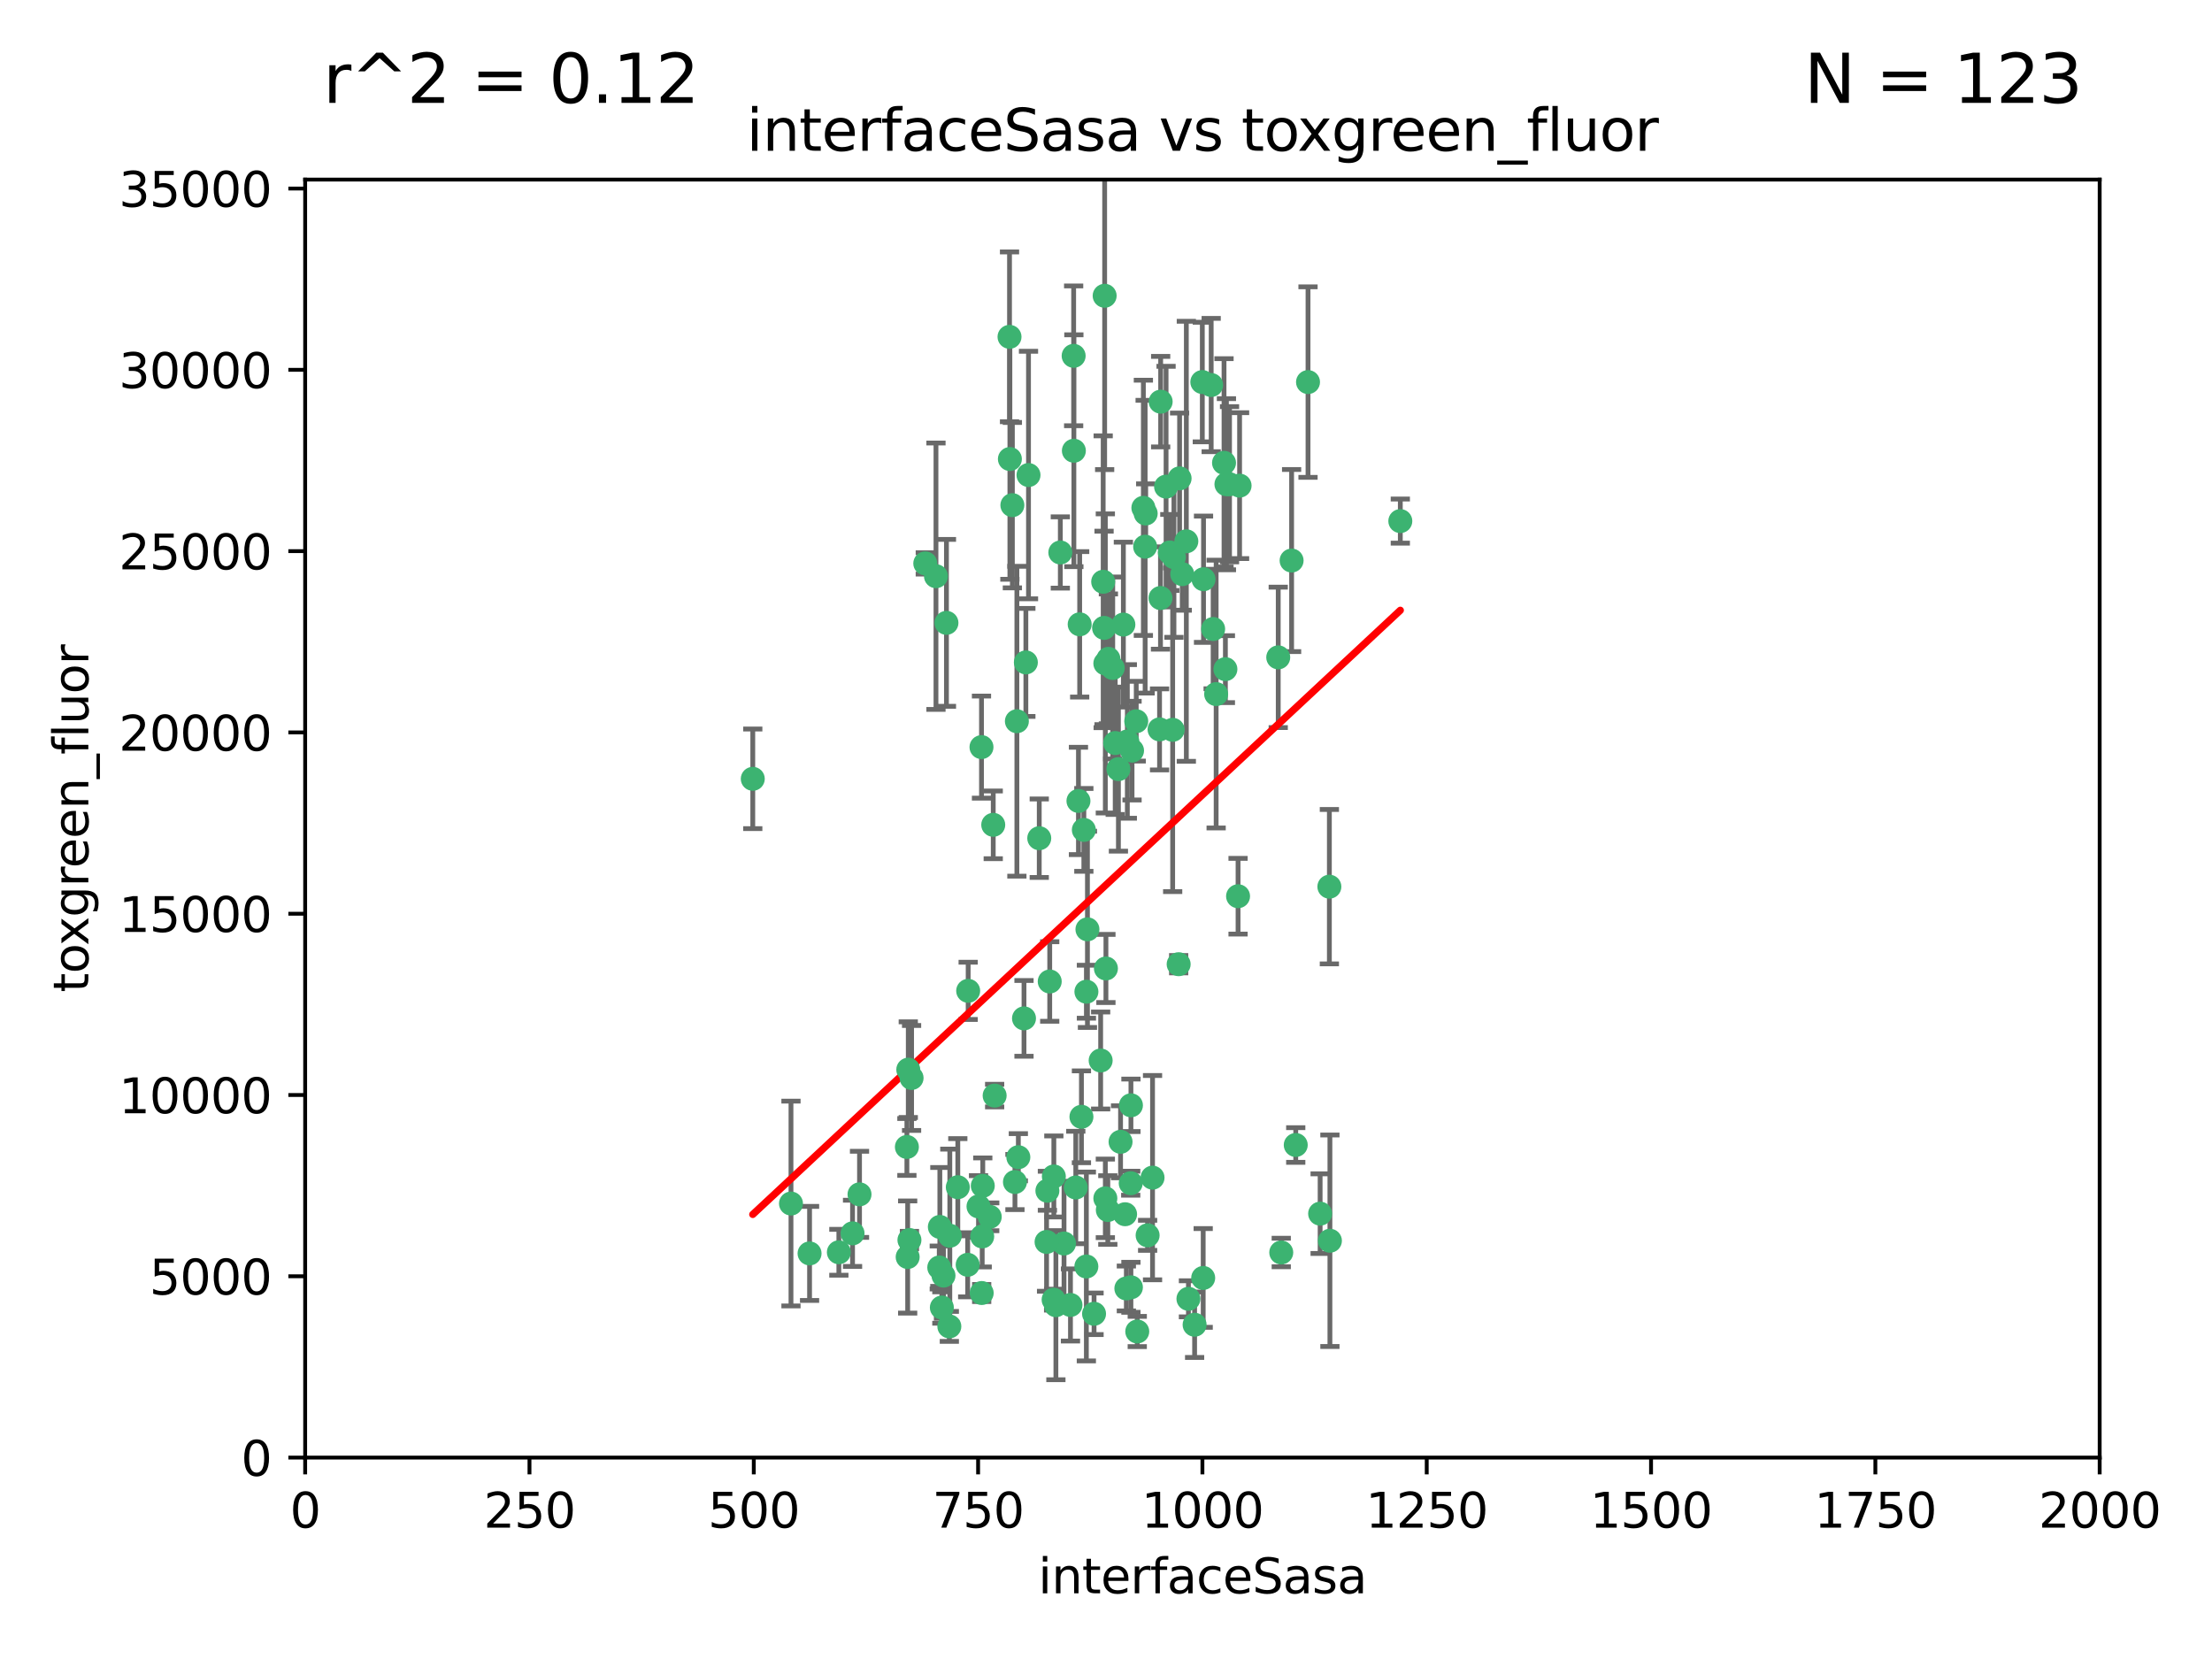 <?xml version="1.0" encoding="utf-8" standalone="no"?>
<!DOCTYPE svg PUBLIC "-//W3C//DTD SVG 1.1//EN"
  "http://www.w3.org/Graphics/SVG/1.1/DTD/svg11.dtd">
<svg xmlns:xlink="http://www.w3.org/1999/xlink" width="460.8pt" height="345.6pt" viewBox="0 0 460.8 345.6" xmlns="http://www.w3.org/2000/svg" version="1.1">
 <defs>
  <style type="text/css">*{stroke-linejoin: round; stroke-linecap: butt}</style>
 </defs>
 <g id="figure_1">
  <g id="patch_1">
   <path d="M 0 345.6 
L 460.8 345.6 
L 460.8 0 
L 0 0 
z
" style="fill: #ffffff"/>
  </g>
  <g id="axes_1">
   <g id="patch_2">
    <path d="M 63.571 303.64 
L 437.4 303.64 
L 437.4 37.411 
L 63.571 37.411 
z
" style="fill: #ffffff"/>
   </g>
   <g id="PathCollection_1">
    <defs>
     <path id="mc97f4c0215" d="M 0 1.118 
C 0.297 1.118 0.581 1 0.791 0.791 
C 1 0.581 1.118 0.297 1.118 0 
C 1.118 -0.297 1 -0.581 0.791 -0.791 
C 0.581 -1 0.297 -1.118 0 -1.118 
C -0.297 -1.118 -0.581 -1 -0.791 -0.791 
C -1 -0.581 -1.118 -0.297 -1.118 0 
C -1.118 0.297 -1 0.581 -0.791 0.791 
C -0.581 1 -0.297 1.118 0 1.118 
z
" style="stroke: #3cb371"/>
    </defs>
    <g clip-path="url(#pf68a8eb4d4)">
     <use xlink:href="#mc97f4c0215" x="243.693" y="115.09" style="fill: #3cb371; stroke: #3cb371"/>
     <use xlink:href="#mc97f4c0215" x="272.484" y="79.593" style="fill: #3cb371; stroke: #3cb371"/>
     <use xlink:href="#mc97f4c0215" x="242.914" y="101.372" style="fill: #3cb371; stroke: #3cb371"/>
     <use xlink:href="#mc97f4c0215" x="266.28" y="136.942" style="fill: #3cb371; stroke: #3cb371"/>
     <use xlink:href="#mc97f4c0215" x="250.716" y="120.662" style="fill: #3cb371; stroke: #3cb371"/>
     <use xlink:href="#mc97f4c0215" x="269.065" y="116.772" style="fill: #3cb371; stroke: #3cb371"/>
     <use xlink:href="#mc97f4c0215" x="254.987" y="96.415" style="fill: #3cb371; stroke: #3cb371"/>
     <use xlink:href="#mc97f4c0215" x="220.886" y="115.091" style="fill: #3cb371; stroke: #3cb371"/>
     <use xlink:href="#mc97f4c0215" x="230.119" y="61.614" style="fill: #3cb371; stroke: #3cb371"/>
     <use xlink:href="#mc97f4c0215" x="174.75" y="260.87" style="fill: #3cb371; stroke: #3cb371"/>
     <use xlink:href="#mc97f4c0215" x="241.787" y="83.673" style="fill: #3cb371; stroke: #3cb371"/>
     <use xlink:href="#mc97f4c0215" x="252.721" y="131.033" style="fill: #3cb371; stroke: #3cb371"/>
     <use xlink:href="#mc97f4c0215" x="252.312" y="80.209" style="fill: #3cb371; stroke: #3cb371"/>
     <use xlink:href="#mc97f4c0215" x="258.229" y="101.166" style="fill: #3cb371; stroke: #3cb371"/>
     <use xlink:href="#mc97f4c0215" x="223.66" y="74.129" style="fill: #3cb371; stroke: #3cb371"/>
     <use xlink:href="#mc97f4c0215" x="232.987" y="160.224" style="fill: #3cb371; stroke: #3cb371"/>
     <use xlink:href="#mc97f4c0215" x="241.557" y="151.945" style="fill: #3cb371; stroke: #3cb371"/>
     <use xlink:href="#mc97f4c0215" x="247.136" y="112.761" style="fill: #3cb371; stroke: #3cb371"/>
     <use xlink:href="#mc97f4c0215" x="246.284" y="119.604" style="fill: #3cb371; stroke: #3cb371"/>
     <use xlink:href="#mc97f4c0215" x="253.345" y="144.591" style="fill: #3cb371; stroke: #3cb371"/>
     <use xlink:href="#mc97f4c0215" x="255.489" y="100.872" style="fill: #3cb371; stroke: #3cb371"/>
     <use xlink:href="#mc97f4c0215" x="244.553" y="116.067" style="fill: #3cb371; stroke: #3cb371"/>
     <use xlink:href="#mc97f4c0215" x="229.286" y="220.921" style="fill: #3cb371; stroke: #3cb371"/>
     <use xlink:href="#mc97f4c0215" x="210.378" y="95.624" style="fill: #3cb371; stroke: #3cb371"/>
     <use xlink:href="#mc97f4c0215" x="232.318" y="154.79" style="fill: #3cb371; stroke: #3cb371"/>
     <use xlink:href="#mc97f4c0215" x="256.134" y="100.88" style="fill: #3cb371; stroke: #3cb371"/>
     <use xlink:href="#mc97f4c0215" x="238.185" y="105.788" style="fill: #3cb371; stroke: #3cb371"/>
     <use xlink:href="#mc97f4c0215" x="234.02" y="130.114" style="fill: #3cb371; stroke: #3cb371"/>
     <use xlink:href="#mc97f4c0215" x="216.495" y="174.616" style="fill: #3cb371; stroke: #3cb371"/>
     <use xlink:href="#mc97f4c0215" x="238.555" y="113.883" style="fill: #3cb371; stroke: #3cb371"/>
     <use xlink:href="#mc97f4c0215" x="230.261" y="138.203" style="fill: #3cb371; stroke: #3cb371"/>
     <use xlink:href="#mc97f4c0215" x="238.669" y="106.972" style="fill: #3cb371; stroke: #3cb371"/>
     <use xlink:href="#mc97f4c0215" x="226.319" y="206.592" style="fill: #3cb371; stroke: #3cb371"/>
     <use xlink:href="#mc97f4c0215" x="241.753" y="124.576" style="fill: #3cb371; stroke: #3cb371"/>
     <use xlink:href="#mc97f4c0215" x="245.731" y="99.654" style="fill: #3cb371; stroke: #3cb371"/>
     <use xlink:href="#mc97f4c0215" x="266.908" y="260.914" style="fill: #3cb371; stroke: #3cb371"/>
     <use xlink:href="#mc97f4c0215" x="269.927" y="238.523" style="fill: #3cb371; stroke: #3cb371"/>
     <use xlink:href="#mc97f4c0215" x="240.095" y="245.325" style="fill: #3cb371; stroke: #3cb371"/>
     <use xlink:href="#mc97f4c0215" x="214.256" y="98.96" style="fill: #3cb371; stroke: #3cb371"/>
     <use xlink:href="#mc97f4c0215" x="197.765" y="276.318" style="fill: #3cb371; stroke: #3cb371"/>
     <use xlink:href="#mc97f4c0215" x="291.711" y="108.552" style="fill: #3cb371; stroke: #3cb371"/>
     <use xlink:href="#mc97f4c0215" x="224.916" y="130.059" style="fill: #3cb371; stroke: #3cb371"/>
     <use xlink:href="#mc97f4c0215" x="250.465" y="79.585" style="fill: #3cb371; stroke: #3cb371"/>
     <use xlink:href="#mc97f4c0215" x="204.462" y="155.635" style="fill: #3cb371; stroke: #3cb371"/>
     <use xlink:href="#mc97f4c0215" x="218.677" y="204.462" style="fill: #3cb371; stroke: #3cb371"/>
     <use xlink:href="#mc97f4c0215" x="201.688" y="206.41" style="fill: #3cb371; stroke: #3cb371"/>
     <use xlink:href="#mc97f4c0215" x="194.981" y="120.034" style="fill: #3cb371; stroke: #3cb371"/>
     <use xlink:href="#mc97f4c0215" x="204.731" y="247.024" style="fill: #3cb371; stroke: #3cb371"/>
     <use xlink:href="#mc97f4c0215" x="223.708" y="93.895" style="fill: #3cb371; stroke: #3cb371"/>
     <use xlink:href="#mc97f4c0215" x="231.802" y="139.15" style="fill: #3cb371; stroke: #3cb371"/>
     <use xlink:href="#mc97f4c0215" x="192.753" y="117.366" style="fill: #3cb371; stroke: #3cb371"/>
     <use xlink:href="#mc97f4c0215" x="229.813" y="121.191" style="fill: #3cb371; stroke: #3cb371"/>
     <use xlink:href="#mc97f4c0215" x="210.301" y="70.169" style="fill: #3cb371; stroke: #3cb371"/>
     <use xlink:href="#mc97f4c0215" x="224.662" y="166.847" style="fill: #3cb371; stroke: #3cb371"/>
     <use xlink:href="#mc97f4c0215" x="204.503" y="269.359" style="fill: #3cb371; stroke: #3cb371"/>
     <use xlink:href="#mc97f4c0215" x="275.007" y="252.825" style="fill: #3cb371; stroke: #3cb371"/>
     <use xlink:href="#mc97f4c0215" x="236.699" y="150.242" style="fill: #3cb371; stroke: #3cb371"/>
     <use xlink:href="#mc97f4c0215" x="219.534" y="245.077" style="fill: #3cb371; stroke: #3cb371"/>
     <use xlink:href="#mc97f4c0215" x="255.273" y="139.395" style="fill: #3cb371; stroke: #3cb371"/>
     <use xlink:href="#mc97f4c0215" x="179.053" y="248.804" style="fill: #3cb371; stroke: #3cb371"/>
     <use xlink:href="#mc97f4c0215" x="230.901" y="137.251" style="fill: #3cb371; stroke: #3cb371"/>
     <use xlink:href="#mc97f4c0215" x="234.375" y="252.947" style="fill: #3cb371; stroke: #3cb371"/>
     <use xlink:href="#mc97f4c0215" x="221.654" y="259.045" style="fill: #3cb371; stroke: #3cb371"/>
     <use xlink:href="#mc97f4c0215" x="212.14" y="241.067" style="fill: #3cb371; stroke: #3cb371"/>
     <use xlink:href="#mc97f4c0215" x="239.071" y="257.342" style="fill: #3cb371; stroke: #3cb371"/>
     <use xlink:href="#mc97f4c0215" x="213.706" y="137.993" style="fill: #3cb371; stroke: #3cb371"/>
     <use xlink:href="#mc97f4c0215" x="195.666" y="264.042" style="fill: #3cb371; stroke: #3cb371"/>
     <use xlink:href="#mc97f4c0215" x="206.91" y="171.827" style="fill: #3cb371; stroke: #3cb371"/>
     <use xlink:href="#mc97f4c0215" x="235.596" y="230.255" style="fill: #3cb371; stroke: #3cb371"/>
     <use xlink:href="#mc97f4c0215" x="247.573" y="270.567" style="fill: #3cb371; stroke: #3cb371"/>
     <use xlink:href="#mc97f4c0215" x="226.534" y="193.597" style="fill: #3cb371; stroke: #3cb371"/>
     <use xlink:href="#mc97f4c0215" x="230.779" y="252.069" style="fill: #3cb371; stroke: #3cb371"/>
     <use xlink:href="#mc97f4c0215" x="224.106" y="247.376" style="fill: #3cb371; stroke: #3cb371"/>
     <use xlink:href="#mc97f4c0215" x="235.59" y="268.169" style="fill: #3cb371; stroke: #3cb371"/>
     <use xlink:href="#mc97f4c0215" x="201.587" y="263.481" style="fill: #3cb371; stroke: #3cb371"/>
     <use xlink:href="#mc97f4c0215" x="236.912" y="277.375" style="fill: #3cb371; stroke: #3cb371"/>
     <use xlink:href="#mc97f4c0215" x="203.841" y="251.323" style="fill: #3cb371; stroke: #3cb371"/>
     <use xlink:href="#mc97f4c0215" x="219.488" y="270.746" style="fill: #3cb371; stroke: #3cb371"/>
     <use xlink:href="#mc97f4c0215" x="196.206" y="272.382" style="fill: #3cb371; stroke: #3cb371"/>
     <use xlink:href="#mc97f4c0215" x="189.211" y="222.83" style="fill: #3cb371; stroke: #3cb371"/>
     <use xlink:href="#mc97f4c0215" x="226.308" y="263.833" style="fill: #3cb371; stroke: #3cb371"/>
     <use xlink:href="#mc97f4c0215" x="188.922" y="238.934" style="fill: #3cb371; stroke: #3cb371"/>
     <use xlink:href="#mc97f4c0215" x="211.835" y="150.246" style="fill: #3cb371; stroke: #3cb371"/>
     <use xlink:href="#mc97f4c0215" x="233.433" y="237.859" style="fill: #3cb371; stroke: #3cb371"/>
     <use xlink:href="#mc97f4c0215" x="277.046" y="258.47" style="fill: #3cb371; stroke: #3cb371"/>
     <use xlink:href="#mc97f4c0215" x="245.536" y="200.861" style="fill: #3cb371; stroke: #3cb371"/>
     <use xlink:href="#mc97f4c0215" x="196.546" y="265.728" style="fill: #3cb371; stroke: #3cb371"/>
     <use xlink:href="#mc97f4c0215" x="206.181" y="253.482" style="fill: #3cb371; stroke: #3cb371"/>
     <use xlink:href="#mc97f4c0215" x="244.288" y="152.035" style="fill: #3cb371; stroke: #3cb371"/>
     <use xlink:href="#mc97f4c0215" x="248.859" y="275.967" style="fill: #3cb371; stroke: #3cb371"/>
     <use xlink:href="#mc97f4c0215" x="250.648" y="266.22" style="fill: #3cb371; stroke: #3cb371"/>
     <use xlink:href="#mc97f4c0215" x="195.787" y="255.591" style="fill: #3cb371; stroke: #3cb371"/>
     <use xlink:href="#mc97f4c0215" x="213.318" y="212.147" style="fill: #3cb371; stroke: #3cb371"/>
     <use xlink:href="#mc97f4c0215" x="235.826" y="156.366" style="fill: #3cb371; stroke: #3cb371"/>
     <use xlink:href="#mc97f4c0215" x="230.385" y="201.75" style="fill: #3cb371; stroke: #3cb371"/>
     <use xlink:href="#mc97f4c0215" x="276.932" y="184.712" style="fill: #3cb371; stroke: #3cb371"/>
     <use xlink:href="#mc97f4c0215" x="189.452" y="258.32" style="fill: #3cb371; stroke: #3cb371"/>
     <use xlink:href="#mc97f4c0215" x="204.611" y="257.576" style="fill: #3cb371; stroke: #3cb371"/>
     <use xlink:href="#mc97f4c0215" x="257.91" y="186.7" style="fill: #3cb371; stroke: #3cb371"/>
     <use xlink:href="#mc97f4c0215" x="218.192" y="248.058" style="fill: #3cb371; stroke: #3cb371"/>
     <use xlink:href="#mc97f4c0215" x="229.998" y="130.801" style="fill: #3cb371; stroke: #3cb371"/>
     <use xlink:href="#mc97f4c0215" x="219.963" y="271.896" style="fill: #3cb371; stroke: #3cb371"/>
     <use xlink:href="#mc97f4c0215" x="177.602" y="256.929" style="fill: #3cb371; stroke: #3cb371"/>
     <use xlink:href="#mc97f4c0215" x="189.899" y="224.561" style="fill: #3cb371; stroke: #3cb371"/>
     <use xlink:href="#mc97f4c0215" x="227.91" y="273.685" style="fill: #3cb371; stroke: #3cb371"/>
     <use xlink:href="#mc97f4c0215" x="197.864" y="257.429" style="fill: #3cb371; stroke: #3cb371"/>
     <use xlink:href="#mc97f4c0215" x="234.846" y="154.457" style="fill: #3cb371; stroke: #3cb371"/>
     <use xlink:href="#mc97f4c0215" x="234.641" y="268.409" style="fill: #3cb371; stroke: #3cb371"/>
     <use xlink:href="#mc97f4c0215" x="210.895" y="105.234" style="fill: #3cb371; stroke: #3cb371"/>
     <use xlink:href="#mc97f4c0215" x="168.647" y="261.112" style="fill: #3cb371; stroke: #3cb371"/>
     <use xlink:href="#mc97f4c0215" x="223" y="271.847" style="fill: #3cb371; stroke: #3cb371"/>
     <use xlink:href="#mc97f4c0215" x="189.084" y="261.862" style="fill: #3cb371; stroke: #3cb371"/>
     <use xlink:href="#mc97f4c0215" x="197.163" y="129.752" style="fill: #3cb371; stroke: #3cb371"/>
     <use xlink:href="#mc97f4c0215" x="225.284" y="232.65" style="fill: #3cb371; stroke: #3cb371"/>
     <use xlink:href="#mc97f4c0215" x="218.019" y="258.72" style="fill: #3cb371; stroke: #3cb371"/>
     <use xlink:href="#mc97f4c0215" x="225.785" y="172.883" style="fill: #3cb371; stroke: #3cb371"/>
     <use xlink:href="#mc97f4c0215" x="211.432" y="246.235" style="fill: #3cb371; stroke: #3cb371"/>
     <use xlink:href="#mc97f4c0215" x="199.529" y="247.319" style="fill: #3cb371; stroke: #3cb371"/>
     <use xlink:href="#mc97f4c0215" x="235.549" y="246.485" style="fill: #3cb371; stroke: #3cb371"/>
     <use xlink:href="#mc97f4c0215" x="207.202" y="228.234" style="fill: #3cb371; stroke: #3cb371"/>
     <use xlink:href="#mc97f4c0215" x="156.817" y="162.243" style="fill: #3cb371; stroke: #3cb371"/>
     <use xlink:href="#mc97f4c0215" x="164.776" y="250.721" style="fill: #3cb371; stroke: #3cb371"/>
     <use xlink:href="#mc97f4c0215" x="230.263" y="249.638" style="fill: #3cb371; stroke: #3cb371"/>
    </g>
   </g>
   <g id="matplotlib.axis_1">
    <g id="xtick_1">
     <g id="line2d_1">
      <defs>
       <path id="mcb6e1ccdff" d="M 0 0 
L 0 3.5 
" style="stroke: #000000; stroke-width: 0.8"/>
      </defs>
      <g>
       <use xlink:href="#mcb6e1ccdff" x="63.571" y="303.64" style="stroke: #000000; stroke-width: 0.8"/>
      </g>
     </g>
     <g id="text_1">
      <!-- 0 -->
      <g transform="translate(60.39 318.238)scale(0.1 -0.1)">
       <defs>
        <path id="DejaVuSans-30" d="M 2034 4250 
Q 1547 4250 1301 3770 
Q 1056 3291 1056 2328 
Q 1056 1369 1301 889 
Q 1547 409 2034 409 
Q 2525 409 2770 889 
Q 3016 1369 3016 2328 
Q 3016 3291 2770 3770 
Q 2525 4250 2034 4250 
z
M 2034 4750 
Q 2819 4750 3233 4129 
Q 3647 3509 3647 2328 
Q 3647 1150 3233 529 
Q 2819 -91 2034 -91 
Q 1250 -91 836 529 
Q 422 1150 422 2328 
Q 422 3509 836 4129 
Q 1250 4750 2034 4750 
z
" transform="scale(0.016)"/>
       </defs>
       <use xlink:href="#DejaVuSans-30"/>
      </g>
     </g>
    </g>
    <g id="xtick_2">
     <g id="line2d_2">
      <g>
       <use xlink:href="#mcb6e1ccdff" x="110.3" y="303.64" style="stroke: #000000; stroke-width: 0.8"/>
      </g>
     </g>
     <g id="text_2">
      <!-- 250 -->
      <g transform="translate(100.756 318.238)scale(0.1 -0.1)">
       <defs>
        <path id="DejaVuSans-32" d="M 1228 531 
L 3431 531 
L 3431 0 
L 469 0 
L 469 531 
Q 828 903 1448 1529 
Q 2069 2156 2228 2338 
Q 2531 2678 2651 2914 
Q 2772 3150 2772 3378 
Q 2772 3750 2511 3984 
Q 2250 4219 1831 4219 
Q 1534 4219 1204 4116 
Q 875 4013 500 3803 
L 500 4441 
Q 881 4594 1212 4672 
Q 1544 4750 1819 4750 
Q 2544 4750 2975 4387 
Q 3406 4025 3406 3419 
Q 3406 3131 3298 2873 
Q 3191 2616 2906 2266 
Q 2828 2175 2409 1742 
Q 1991 1309 1228 531 
z
" transform="scale(0.016)"/>
        <path id="DejaVuSans-35" d="M 691 4666 
L 3169 4666 
L 3169 4134 
L 1269 4134 
L 1269 2991 
Q 1406 3038 1543 3061 
Q 1681 3084 1819 3084 
Q 2600 3084 3056 2656 
Q 3513 2228 3513 1497 
Q 3513 744 3044 326 
Q 2575 -91 1722 -91 
Q 1428 -91 1123 -41 
Q 819 9 494 109 
L 494 744 
Q 775 591 1075 516 
Q 1375 441 1709 441 
Q 2250 441 2565 725 
Q 2881 1009 2881 1497 
Q 2881 1984 2565 2268 
Q 2250 2553 1709 2553 
Q 1456 2553 1204 2497 
Q 953 2441 691 2322 
L 691 4666 
z
" transform="scale(0.016)"/>
       </defs>
       <use xlink:href="#DejaVuSans-32"/>
       <use xlink:href="#DejaVuSans-35" x="63.623"/>
       <use xlink:href="#DejaVuSans-30" x="127.246"/>
      </g>
     </g>
    </g>
    <g id="xtick_3">
     <g id="line2d_3">
      <g>
       <use xlink:href="#mcb6e1ccdff" x="157.028" y="303.64" style="stroke: #000000; stroke-width: 0.8"/>
      </g>
     </g>
     <g id="text_3">
      <!-- 500 -->
      <g transform="translate(147.485 318.238)scale(0.1 -0.1)">
       <use xlink:href="#DejaVuSans-35"/>
       <use xlink:href="#DejaVuSans-30" x="63.623"/>
       <use xlink:href="#DejaVuSans-30" x="127.246"/>
      </g>
     </g>
    </g>
    <g id="xtick_4">
     <g id="line2d_4">
      <g>
       <use xlink:href="#mcb6e1ccdff" x="203.757" y="303.64" style="stroke: #000000; stroke-width: 0.8"/>
      </g>
     </g>
     <g id="text_4">
      <!-- 750 -->
      <g transform="translate(194.213 318.238)scale(0.1 -0.1)">
       <defs>
        <path id="DejaVuSans-37" d="M 525 4666 
L 3525 4666 
L 3525 4397 
L 1831 0 
L 1172 0 
L 2766 4134 
L 525 4134 
L 525 4666 
z
" transform="scale(0.016)"/>
       </defs>
       <use xlink:href="#DejaVuSans-37"/>
       <use xlink:href="#DejaVuSans-35" x="63.623"/>
       <use xlink:href="#DejaVuSans-30" x="127.246"/>
      </g>
     </g>
    </g>
    <g id="xtick_5">
     <g id="line2d_5">
      <g>
       <use xlink:href="#mcb6e1ccdff" x="250.486" y="303.64" style="stroke: #000000; stroke-width: 0.8"/>
      </g>
     </g>
     <g id="text_5">
      <!-- 1000 -->
      <g transform="translate(237.761 318.238)scale(0.1 -0.1)">
       <defs>
        <path id="DejaVuSans-31" d="M 794 531 
L 1825 531 
L 1825 4091 
L 703 3866 
L 703 4441 
L 1819 4666 
L 2450 4666 
L 2450 531 
L 3481 531 
L 3481 0 
L 794 0 
L 794 531 
z
" transform="scale(0.016)"/>
       </defs>
       <use xlink:href="#DejaVuSans-31"/>
       <use xlink:href="#DejaVuSans-30" x="63.623"/>
       <use xlink:href="#DejaVuSans-30" x="127.246"/>
       <use xlink:href="#DejaVuSans-30" x="190.869"/>
      </g>
     </g>
    </g>
    <g id="xtick_6">
     <g id="line2d_6">
      <g>
       <use xlink:href="#mcb6e1ccdff" x="297.214" y="303.64" style="stroke: #000000; stroke-width: 0.8"/>
      </g>
     </g>
     <g id="text_6">
      <!-- 1250 -->
      <g transform="translate(284.489 318.238)scale(0.1 -0.1)">
       <use xlink:href="#DejaVuSans-31"/>
       <use xlink:href="#DejaVuSans-32" x="63.623"/>
       <use xlink:href="#DejaVuSans-35" x="127.246"/>
       <use xlink:href="#DejaVuSans-30" x="190.869"/>
      </g>
     </g>
    </g>
    <g id="xtick_7">
     <g id="line2d_7">
      <g>
       <use xlink:href="#mcb6e1ccdff" x="343.943" y="303.64" style="stroke: #000000; stroke-width: 0.8"/>
      </g>
     </g>
     <g id="text_7">
      <!-- 1500 -->
      <g transform="translate(331.218 318.238)scale(0.1 -0.1)">
       <use xlink:href="#DejaVuSans-31"/>
       <use xlink:href="#DejaVuSans-35" x="63.623"/>
       <use xlink:href="#DejaVuSans-30" x="127.246"/>
       <use xlink:href="#DejaVuSans-30" x="190.869"/>
      </g>
     </g>
    </g>
    <g id="xtick_8">
     <g id="line2d_8">
      <g>
       <use xlink:href="#mcb6e1ccdff" x="390.671" y="303.64" style="stroke: #000000; stroke-width: 0.8"/>
      </g>
     </g>
     <g id="text_8">
      <!-- 1750 -->
      <g transform="translate(377.946 318.238)scale(0.1 -0.1)">
       <use xlink:href="#DejaVuSans-31"/>
       <use xlink:href="#DejaVuSans-37" x="63.623"/>
       <use xlink:href="#DejaVuSans-35" x="127.246"/>
       <use xlink:href="#DejaVuSans-30" x="190.869"/>
      </g>
     </g>
    </g>
    <g id="xtick_9">
     <g id="line2d_9">
      <g>
       <use xlink:href="#mcb6e1ccdff" x="437.4" y="303.64" style="stroke: #000000; stroke-width: 0.8"/>
      </g>
     </g>
     <g id="text_9">
      <!-- 2000 -->
      <g transform="translate(424.675 318.238)scale(0.1 -0.1)">
       <use xlink:href="#DejaVuSans-32"/>
       <use xlink:href="#DejaVuSans-30" x="63.623"/>
       <use xlink:href="#DejaVuSans-30" x="127.246"/>
       <use xlink:href="#DejaVuSans-30" x="190.869"/>
      </g>
     </g>
    </g>
    <g id="text_10">
     <!-- interfaceSasa -->
     <g transform="translate(216.279 331.917)scale(0.1 -0.1)">
      <defs>
       <path id="DejaVuSans-69" d="M 603 3500 
L 1178 3500 
L 1178 0 
L 603 0 
L 603 3500 
z
M 603 4863 
L 1178 4863 
L 1178 4134 
L 603 4134 
L 603 4863 
z
" transform="scale(0.016)"/>
       <path id="DejaVuSans-6e" d="M 3513 2113 
L 3513 0 
L 2938 0 
L 2938 2094 
Q 2938 2591 2744 2837 
Q 2550 3084 2163 3084 
Q 1697 3084 1428 2787 
Q 1159 2491 1159 1978 
L 1159 0 
L 581 0 
L 581 3500 
L 1159 3500 
L 1159 2956 
Q 1366 3272 1645 3428 
Q 1925 3584 2291 3584 
Q 2894 3584 3203 3211 
Q 3513 2838 3513 2113 
z
" transform="scale(0.016)"/>
       <path id="DejaVuSans-74" d="M 1172 4494 
L 1172 3500 
L 2356 3500 
L 2356 3053 
L 1172 3053 
L 1172 1153 
Q 1172 725 1289 603 
Q 1406 481 1766 481 
L 2356 481 
L 2356 0 
L 1766 0 
Q 1100 0 847 248 
Q 594 497 594 1153 
L 594 3053 
L 172 3053 
L 172 3500 
L 594 3500 
L 594 4494 
L 1172 4494 
z
" transform="scale(0.016)"/>
       <path id="DejaVuSans-65" d="M 3597 1894 
L 3597 1613 
L 953 1613 
Q 991 1019 1311 708 
Q 1631 397 2203 397 
Q 2534 397 2845 478 
Q 3156 559 3463 722 
L 3463 178 
Q 3153 47 2828 -22 
Q 2503 -91 2169 -91 
Q 1331 -91 842 396 
Q 353 884 353 1716 
Q 353 2575 817 3079 
Q 1281 3584 2069 3584 
Q 2775 3584 3186 3129 
Q 3597 2675 3597 1894 
z
M 3022 2063 
Q 3016 2534 2758 2815 
Q 2500 3097 2075 3097 
Q 1594 3097 1305 2825 
Q 1016 2553 972 2059 
L 3022 2063 
z
" transform="scale(0.016)"/>
       <path id="DejaVuSans-72" d="M 2631 2963 
Q 2534 3019 2420 3045 
Q 2306 3072 2169 3072 
Q 1681 3072 1420 2755 
Q 1159 2438 1159 1844 
L 1159 0 
L 581 0 
L 581 3500 
L 1159 3500 
L 1159 2956 
Q 1341 3275 1631 3429 
Q 1922 3584 2338 3584 
Q 2397 3584 2469 3576 
Q 2541 3569 2628 3553 
L 2631 2963 
z
" transform="scale(0.016)"/>
       <path id="DejaVuSans-66" d="M 2375 4863 
L 2375 4384 
L 1825 4384 
Q 1516 4384 1395 4259 
Q 1275 4134 1275 3809 
L 1275 3500 
L 2222 3500 
L 2222 3053 
L 1275 3053 
L 1275 0 
L 697 0 
L 697 3053 
L 147 3053 
L 147 3500 
L 697 3500 
L 697 3744 
Q 697 4328 969 4595 
Q 1241 4863 1831 4863 
L 2375 4863 
z
" transform="scale(0.016)"/>
       <path id="DejaVuSans-61" d="M 2194 1759 
Q 1497 1759 1228 1600 
Q 959 1441 959 1056 
Q 959 750 1161 570 
Q 1363 391 1709 391 
Q 2188 391 2477 730 
Q 2766 1069 2766 1631 
L 2766 1759 
L 2194 1759 
z
M 3341 1997 
L 3341 0 
L 2766 0 
L 2766 531 
Q 2569 213 2275 61 
Q 1981 -91 1556 -91 
Q 1019 -91 701 211 
Q 384 513 384 1019 
Q 384 1609 779 1909 
Q 1175 2209 1959 2209 
L 2766 2209 
L 2766 2266 
Q 2766 2663 2505 2880 
Q 2244 3097 1772 3097 
Q 1472 3097 1187 3025 
Q 903 2953 641 2809 
L 641 3341 
Q 956 3463 1253 3523 
Q 1550 3584 1831 3584 
Q 2591 3584 2966 3190 
Q 3341 2797 3341 1997 
z
" transform="scale(0.016)"/>
       <path id="DejaVuSans-63" d="M 3122 3366 
L 3122 2828 
Q 2878 2963 2633 3030 
Q 2388 3097 2138 3097 
Q 1578 3097 1268 2742 
Q 959 2388 959 1747 
Q 959 1106 1268 751 
Q 1578 397 2138 397 
Q 2388 397 2633 464 
Q 2878 531 3122 666 
L 3122 134 
Q 2881 22 2623 -34 
Q 2366 -91 2075 -91 
Q 1284 -91 818 406 
Q 353 903 353 1747 
Q 353 2603 823 3093 
Q 1294 3584 2113 3584 
Q 2378 3584 2631 3529 
Q 2884 3475 3122 3366 
z
" transform="scale(0.016)"/>
       <path id="DejaVuSans-53" d="M 3425 4513 
L 3425 3897 
Q 3066 4069 2747 4153 
Q 2428 4238 2131 4238 
Q 1616 4238 1336 4038 
Q 1056 3838 1056 3469 
Q 1056 3159 1242 3001 
Q 1428 2844 1947 2747 
L 2328 2669 
Q 3034 2534 3370 2195 
Q 3706 1856 3706 1288 
Q 3706 609 3251 259 
Q 2797 -91 1919 -91 
Q 1588 -91 1214 -16 
Q 841 59 441 206 
L 441 856 
Q 825 641 1194 531 
Q 1563 422 1919 422 
Q 2459 422 2753 634 
Q 3047 847 3047 1241 
Q 3047 1584 2836 1778 
Q 2625 1972 2144 2069 
L 1759 2144 
Q 1053 2284 737 2584 
Q 422 2884 422 3419 
Q 422 4038 858 4394 
Q 1294 4750 2059 4750 
Q 2388 4750 2728 4690 
Q 3069 4631 3425 4513 
z
" transform="scale(0.016)"/>
       <path id="DejaVuSans-73" d="M 2834 3397 
L 2834 2853 
Q 2591 2978 2328 3040 
Q 2066 3103 1784 3103 
Q 1356 3103 1142 2972 
Q 928 2841 928 2578 
Q 928 2378 1081 2264 
Q 1234 2150 1697 2047 
L 1894 2003 
Q 2506 1872 2764 1633 
Q 3022 1394 3022 966 
Q 3022 478 2636 193 
Q 2250 -91 1575 -91 
Q 1294 -91 989 -36 
Q 684 19 347 128 
L 347 722 
Q 666 556 975 473 
Q 1284 391 1588 391 
Q 1994 391 2212 530 
Q 2431 669 2431 922 
Q 2431 1156 2273 1281 
Q 2116 1406 1581 1522 
L 1381 1569 
Q 847 1681 609 1914 
Q 372 2147 372 2553 
Q 372 3047 722 3315 
Q 1072 3584 1716 3584 
Q 2034 3584 2315 3537 
Q 2597 3491 2834 3397 
z
" transform="scale(0.016)"/>
      </defs>
      <use xlink:href="#DejaVuSans-69"/>
      <use xlink:href="#DejaVuSans-6e" x="27.783"/>
      <use xlink:href="#DejaVuSans-74" x="91.162"/>
      <use xlink:href="#DejaVuSans-65" x="130.371"/>
      <use xlink:href="#DejaVuSans-72" x="191.895"/>
      <use xlink:href="#DejaVuSans-66" x="233.008"/>
      <use xlink:href="#DejaVuSans-61" x="268.213"/>
      <use xlink:href="#DejaVuSans-63" x="329.492"/>
      <use xlink:href="#DejaVuSans-65" x="384.473"/>
      <use xlink:href="#DejaVuSans-53" x="445.996"/>
      <use xlink:href="#DejaVuSans-61" x="509.473"/>
      <use xlink:href="#DejaVuSans-73" x="570.752"/>
      <use xlink:href="#DejaVuSans-61" x="622.852"/>
     </g>
    </g>
   </g>
   <g id="matplotlib.axis_2">
    <g id="ytick_1">
     <g id="line2d_10">
      <defs>
       <path id="mb1b3518202" d="M 0 0 
L -3.5 0 
" style="stroke: #000000; stroke-width: 0.8"/>
      </defs>
      <g>
       <use xlink:href="#mb1b3518202" x="63.571" y="303.64" style="stroke: #000000; stroke-width: 0.8"/>
      </g>
     </g>
     <g id="text_11">
      <!-- 0 -->
      <g transform="translate(50.209 307.439)scale(0.1 -0.1)">
       <use xlink:href="#DejaVuSans-30"/>
      </g>
     </g>
    </g>
    <g id="ytick_2">
     <g id="line2d_11">
      <g>
       <use xlink:href="#mb1b3518202" x="63.571" y="265.874" style="stroke: #000000; stroke-width: 0.8"/>
      </g>
     </g>
     <g id="text_12">
      <!-- 5000 -->
      <g transform="translate(31.121 269.673)scale(0.1 -0.1)">
       <use xlink:href="#DejaVuSans-35"/>
       <use xlink:href="#DejaVuSans-30" x="63.623"/>
       <use xlink:href="#DejaVuSans-30" x="127.246"/>
       <use xlink:href="#DejaVuSans-30" x="190.869"/>
      </g>
     </g>
    </g>
    <g id="ytick_3">
     <g id="line2d_12">
      <g>
       <use xlink:href="#mb1b3518202" x="63.571" y="228.108" style="stroke: #000000; stroke-width: 0.8"/>
      </g>
     </g>
     <g id="text_13">
      <!-- 10000 -->
      <g transform="translate(24.759 231.907)scale(0.1 -0.1)">
       <use xlink:href="#DejaVuSans-31"/>
       <use xlink:href="#DejaVuSans-30" x="63.623"/>
       <use xlink:href="#DejaVuSans-30" x="127.246"/>
       <use xlink:href="#DejaVuSans-30" x="190.869"/>
       <use xlink:href="#DejaVuSans-30" x="254.492"/>
      </g>
     </g>
    </g>
    <g id="ytick_4">
     <g id="line2d_13">
      <g>
       <use xlink:href="#mb1b3518202" x="63.571" y="190.342" style="stroke: #000000; stroke-width: 0.8"/>
      </g>
     </g>
     <g id="text_14">
      <!-- 15000 -->
      <g transform="translate(24.759 194.141)scale(0.1 -0.1)">
       <use xlink:href="#DejaVuSans-31"/>
       <use xlink:href="#DejaVuSans-35" x="63.623"/>
       <use xlink:href="#DejaVuSans-30" x="127.246"/>
       <use xlink:href="#DejaVuSans-30" x="190.869"/>
       <use xlink:href="#DejaVuSans-30" x="254.492"/>
      </g>
     </g>
    </g>
    <g id="ytick_5">
     <g id="line2d_14">
      <g>
       <use xlink:href="#mb1b3518202" x="63.571" y="152.576" style="stroke: #000000; stroke-width: 0.8"/>
      </g>
     </g>
     <g id="text_15">
      <!-- 20000 -->
      <g transform="translate(24.759 156.375)scale(0.1 -0.1)">
       <use xlink:href="#DejaVuSans-32"/>
       <use xlink:href="#DejaVuSans-30" x="63.623"/>
       <use xlink:href="#DejaVuSans-30" x="127.246"/>
       <use xlink:href="#DejaVuSans-30" x="190.869"/>
       <use xlink:href="#DejaVuSans-30" x="254.492"/>
      </g>
     </g>
    </g>
    <g id="ytick_6">
     <g id="line2d_15">
      <g>
       <use xlink:href="#mb1b3518202" x="63.571" y="114.81" style="stroke: #000000; stroke-width: 0.8"/>
      </g>
     </g>
     <g id="text_16">
      <!-- 25000 -->
      <g transform="translate(24.759 118.609)scale(0.1 -0.1)">
       <use xlink:href="#DejaVuSans-32"/>
       <use xlink:href="#DejaVuSans-35" x="63.623"/>
       <use xlink:href="#DejaVuSans-30" x="127.246"/>
       <use xlink:href="#DejaVuSans-30" x="190.869"/>
       <use xlink:href="#DejaVuSans-30" x="254.492"/>
      </g>
     </g>
    </g>
    <g id="ytick_7">
     <g id="line2d_16">
      <g>
       <use xlink:href="#mb1b3518202" x="63.571" y="77.044" style="stroke: #000000; stroke-width: 0.8"/>
      </g>
     </g>
     <g id="text_17">
      <!-- 30000 -->
      <g transform="translate(24.759 80.844)scale(0.1 -0.1)">
       <defs>
        <path id="DejaVuSans-33" d="M 2597 2516 
Q 3050 2419 3304 2112 
Q 3559 1806 3559 1356 
Q 3559 666 3084 287 
Q 2609 -91 1734 -91 
Q 1441 -91 1130 -33 
Q 819 25 488 141 
L 488 750 
Q 750 597 1062 519 
Q 1375 441 1716 441 
Q 2309 441 2620 675 
Q 2931 909 2931 1356 
Q 2931 1769 2642 2001 
Q 2353 2234 1838 2234 
L 1294 2234 
L 1294 2753 
L 1863 2753 
Q 2328 2753 2575 2939 
Q 2822 3125 2822 3475 
Q 2822 3834 2567 4026 
Q 2313 4219 1838 4219 
Q 1578 4219 1281 4162 
Q 984 4106 628 3988 
L 628 4550 
Q 988 4650 1302 4700 
Q 1616 4750 1894 4750 
Q 2613 4750 3031 4423 
Q 3450 4097 3450 3541 
Q 3450 3153 3228 2886 
Q 3006 2619 2597 2516 
z
" transform="scale(0.016)"/>
       </defs>
       <use xlink:href="#DejaVuSans-33"/>
       <use xlink:href="#DejaVuSans-30" x="63.623"/>
       <use xlink:href="#DejaVuSans-30" x="127.246"/>
       <use xlink:href="#DejaVuSans-30" x="190.869"/>
       <use xlink:href="#DejaVuSans-30" x="254.492"/>
      </g>
     </g>
    </g>
    <g id="ytick_8">
     <g id="line2d_17">
      <g>
       <use xlink:href="#mb1b3518202" x="63.571" y="39.278" style="stroke: #000000; stroke-width: 0.8"/>
      </g>
     </g>
     <g id="text_18">
      <!-- 35000 -->
      <g transform="translate(24.759 43.078)scale(0.1 -0.1)">
       <use xlink:href="#DejaVuSans-33"/>
       <use xlink:href="#DejaVuSans-35" x="63.623"/>
       <use xlink:href="#DejaVuSans-30" x="127.246"/>
       <use xlink:href="#DejaVuSans-30" x="190.869"/>
       <use xlink:href="#DejaVuSans-30" x="254.492"/>
      </g>
     </g>
    </g>
    <g id="text_19">
     <!-- toxgreen_fluor -->
     <g transform="translate(18.401 206.72)rotate(-90)scale(0.1 -0.1)">
      <defs>
       <path id="DejaVuSans-6f" d="M 1959 3097 
Q 1497 3097 1228 2736 
Q 959 2375 959 1747 
Q 959 1119 1226 758 
Q 1494 397 1959 397 
Q 2419 397 2687 759 
Q 2956 1122 2956 1747 
Q 2956 2369 2687 2733 
Q 2419 3097 1959 3097 
z
M 1959 3584 
Q 2709 3584 3137 3096 
Q 3566 2609 3566 1747 
Q 3566 888 3137 398 
Q 2709 -91 1959 -91 
Q 1206 -91 779 398 
Q 353 888 353 1747 
Q 353 2609 779 3096 
Q 1206 3584 1959 3584 
z
" transform="scale(0.016)"/>
       <path id="DejaVuSans-78" d="M 3513 3500 
L 2247 1797 
L 3578 0 
L 2900 0 
L 1881 1375 
L 863 0 
L 184 0 
L 1544 1831 
L 300 3500 
L 978 3500 
L 1906 2253 
L 2834 3500 
L 3513 3500 
z
" transform="scale(0.016)"/>
       <path id="DejaVuSans-67" d="M 2906 1791 
Q 2906 2416 2648 2759 
Q 2391 3103 1925 3103 
Q 1463 3103 1205 2759 
Q 947 2416 947 1791 
Q 947 1169 1205 825 
Q 1463 481 1925 481 
Q 2391 481 2648 825 
Q 2906 1169 2906 1791 
z
M 3481 434 
Q 3481 -459 3084 -895 
Q 2688 -1331 1869 -1331 
Q 1566 -1331 1297 -1286 
Q 1028 -1241 775 -1147 
L 775 -588 
Q 1028 -725 1275 -790 
Q 1522 -856 1778 -856 
Q 2344 -856 2625 -561 
Q 2906 -266 2906 331 
L 2906 616 
Q 2728 306 2450 153 
Q 2172 0 1784 0 
Q 1141 0 747 490 
Q 353 981 353 1791 
Q 353 2603 747 3093 
Q 1141 3584 1784 3584 
Q 2172 3584 2450 3431 
Q 2728 3278 2906 2969 
L 2906 3500 
L 3481 3500 
L 3481 434 
z
" transform="scale(0.016)"/>
       <path id="DejaVuSans-5f" d="M 3263 -1063 
L 3263 -1509 
L -63 -1509 
L -63 -1063 
L 3263 -1063 
z
" transform="scale(0.016)"/>
       <path id="DejaVuSans-6c" d="M 603 4863 
L 1178 4863 
L 1178 0 
L 603 0 
L 603 4863 
z
" transform="scale(0.016)"/>
       <path id="DejaVuSans-75" d="M 544 1381 
L 544 3500 
L 1119 3500 
L 1119 1403 
Q 1119 906 1312 657 
Q 1506 409 1894 409 
Q 2359 409 2629 706 
Q 2900 1003 2900 1516 
L 2900 3500 
L 3475 3500 
L 3475 0 
L 2900 0 
L 2900 538 
Q 2691 219 2414 64 
Q 2138 -91 1772 -91 
Q 1169 -91 856 284 
Q 544 659 544 1381 
z
M 1991 3584 
L 1991 3584 
z
" transform="scale(0.016)"/>
      </defs>
      <use xlink:href="#DejaVuSans-74"/>
      <use xlink:href="#DejaVuSans-6f" x="39.209"/>
      <use xlink:href="#DejaVuSans-78" x="97.266"/>
      <use xlink:href="#DejaVuSans-67" x="156.445"/>
      <use xlink:href="#DejaVuSans-72" x="219.922"/>
      <use xlink:href="#DejaVuSans-65" x="258.785"/>
      <use xlink:href="#DejaVuSans-65" x="320.309"/>
      <use xlink:href="#DejaVuSans-6e" x="381.832"/>
      <use xlink:href="#DejaVuSans-5f" x="445.211"/>
      <use xlink:href="#DejaVuSans-66" x="495.211"/>
      <use xlink:href="#DejaVuSans-6c" x="530.416"/>
      <use xlink:href="#DejaVuSans-75" x="558.199"/>
      <use xlink:href="#DejaVuSans-6f" x="621.578"/>
      <use xlink:href="#DejaVuSans-72" x="682.76"/>
     </g>
    </g>
   </g>
   <g id="LineCollection_1">
    <path d="M 243.693 123.008 
L 243.693 107.171 
" clip-path="url(#pf68a8eb4d4)" style="fill: none; stroke: #696969"/>
    <path d="M 272.484 99.437 
L 272.484 59.75 
" clip-path="url(#pf68a8eb4d4)" style="fill: none; stroke: #696969"/>
    <path d="M 242.914 126.436 
L 242.914 76.309 
" clip-path="url(#pf68a8eb4d4)" style="fill: none; stroke: #696969"/>
    <path d="M 266.28 151.57 
L 266.28 122.315 
" clip-path="url(#pf68a8eb4d4)" style="fill: none; stroke: #696969"/>
    <path d="M 250.716 133.818 
L 250.716 107.506 
" clip-path="url(#pf68a8eb4d4)" style="fill: none; stroke: #696969"/>
    <path d="M 269.065 135.741 
L 269.065 97.804 
" clip-path="url(#pf68a8eb4d4)" style="fill: none; stroke: #696969"/>
    <path d="M 254.987 118.115 
L 254.987 74.714 
" clip-path="url(#pf68a8eb4d4)" style="fill: none; stroke: #696969"/>
    <path d="M 220.886 122.516 
L 220.886 107.666 
" clip-path="url(#pf68a8eb4d4)" style="fill: none; stroke: #696969"/>
    <path d="M 230.119 97.825 
L 230.119 25.402 
" clip-path="url(#pf68a8eb4d4)" style="fill: none; stroke: #696969"/>
    <path d="M 174.75 265.648 
L 174.75 256.093 
" clip-path="url(#pf68a8eb4d4)" style="fill: none; stroke: #696969"/>
    <path d="M 241.787 93.1 
L 241.787 74.246 
" clip-path="url(#pf68a8eb4d4)" style="fill: none; stroke: #696969"/>
    <path d="M 252.721 143.479 
L 252.721 118.586 
" clip-path="url(#pf68a8eb4d4)" style="fill: none; stroke: #696969"/>
    <path d="M 252.312 94.094 
L 252.312 66.324 
" clip-path="url(#pf68a8eb4d4)" style="fill: none; stroke: #696969"/>
    <path d="M 258.229 116.358 
L 258.229 85.973 
" clip-path="url(#pf68a8eb4d4)" style="fill: none; stroke: #696969"/>
    <path d="M 223.66 88.692 
L 223.66 59.566 
" clip-path="url(#pf68a8eb4d4)" style="fill: none; stroke: #696969"/>
    <path d="M 232.987 177.314 
L 232.987 143.135 
" clip-path="url(#pf68a8eb4d4)" style="fill: none; stroke: #696969"/>
    <path d="M 241.557 160.385 
L 241.557 143.505 
" clip-path="url(#pf68a8eb4d4)" style="fill: none; stroke: #696969"/>
    <path d="M 247.136 158.597 
L 247.136 66.926 
" clip-path="url(#pf68a8eb4d4)" style="fill: none; stroke: #696969"/>
    <path d="M 246.284 127.118 
L 246.284 112.09 
" clip-path="url(#pf68a8eb4d4)" style="fill: none; stroke: #696969"/>
    <path d="M 253.345 172.484 
L 253.345 116.697 
" clip-path="url(#pf68a8eb4d4)" style="fill: none; stroke: #696969"/>
    <path d="M 255.489 118.692 
L 255.489 83.052 
" clip-path="url(#pf68a8eb4d4)" style="fill: none; stroke: #696969"/>
    <path d="M 244.553 132.771 
L 244.553 99.364 
" clip-path="url(#pf68a8eb4d4)" style="fill: none; stroke: #696969"/>
    <path d="M 229.286 231.022 
L 229.286 210.82 
" clip-path="url(#pf68a8eb4d4)" style="fill: none; stroke: #696969"/>
    <path d="M 210.378 120.671 
L 210.378 70.577 
" clip-path="url(#pf68a8eb4d4)" style="fill: none; stroke: #696969"/>
    <path d="M 232.318 169.67 
L 232.318 139.91 
" clip-path="url(#pf68a8eb4d4)" style="fill: none; stroke: #696969"/>
    <path d="M 256.134 117.048 
L 256.134 84.711 
" clip-path="url(#pf68a8eb4d4)" style="fill: none; stroke: #696969"/>
    <path d="M 238.185 132.373 
L 238.185 79.202 
" clip-path="url(#pf68a8eb4d4)" style="fill: none; stroke: #696969"/>
    <path d="M 234.02 147.286 
L 234.02 112.943 
" clip-path="url(#pf68a8eb4d4)" style="fill: none; stroke: #696969"/>
    <path d="M 216.495 182.79 
L 216.495 166.441 
" clip-path="url(#pf68a8eb4d4)" style="fill: none; stroke: #696969"/>
    <path d="M 238.555 144.378 
L 238.555 83.389 
" clip-path="url(#pf68a8eb4d4)" style="fill: none; stroke: #696969"/>
    <path d="M 230.261 169.362 
L 230.261 107.043 
" clip-path="url(#pf68a8eb4d4)" style="fill: none; stroke: #696969"/>
    <path d="M 238.669 113.147 
L 238.669 100.797 
" clip-path="url(#pf68a8eb4d4)" style="fill: none; stroke: #696969"/>
    <path d="M 226.319 212.112 
L 226.319 201.073 
" clip-path="url(#pf68a8eb4d4)" style="fill: none; stroke: #696969"/>
    <path d="M 241.753 135.235 
L 241.753 113.917 
" clip-path="url(#pf68a8eb4d4)" style="fill: none; stroke: #696969"/>
    <path d="M 245.731 113.257 
L 245.731 86.051 
" clip-path="url(#pf68a8eb4d4)" style="fill: none; stroke: #696969"/>
    <path d="M 266.908 263.886 
L 266.908 257.941 
" clip-path="url(#pf68a8eb4d4)" style="fill: none; stroke: #696969"/>
    <path d="M 269.927 242.133 
L 269.927 234.912 
" clip-path="url(#pf68a8eb4d4)" style="fill: none; stroke: #696969"/>
    <path d="M 240.095 266.605 
L 240.095 224.045 
" clip-path="url(#pf68a8eb4d4)" style="fill: none; stroke: #696969"/>
    <path d="M 214.256 124.744 
L 214.256 73.175 
" clip-path="url(#pf68a8eb4d4)" style="fill: none; stroke: #696969"/>
    <path d="M 197.765 279.439 
L 197.765 273.197 
" clip-path="url(#pf68a8eb4d4)" style="fill: none; stroke: #696969"/>
    <path d="M 291.711 113.148 
L 291.711 103.957 
" clip-path="url(#pf68a8eb4d4)" style="fill: none; stroke: #696969"/>
    <path d="M 224.916 145.209 
L 224.916 114.909 
" clip-path="url(#pf68a8eb4d4)" style="fill: none; stroke: #696969"/>
    <path d="M 250.465 92.04 
L 250.465 67.13 
" clip-path="url(#pf68a8eb4d4)" style="fill: none; stroke: #696969"/>
    <path d="M 204.462 166.268 
L 204.462 145.002 
" clip-path="url(#pf68a8eb4d4)" style="fill: none; stroke: #696969"/>
    <path d="M 218.677 212.746 
L 218.677 196.178 
" clip-path="url(#pf68a8eb4d4)" style="fill: none; stroke: #696969"/>
    <path d="M 201.688 212.375 
L 201.688 200.445 
" clip-path="url(#pf68a8eb4d4)" style="fill: none; stroke: #696969"/>
    <path d="M 194.981 147.781 
L 194.981 92.287 
" clip-path="url(#pf68a8eb4d4)" style="fill: none; stroke: #696969"/>
    <path d="M 204.731 252.829 
L 204.731 241.22 
" clip-path="url(#pf68a8eb4d4)" style="fill: none; stroke: #696969"/>
    <path d="M 223.708 118.044 
L 223.708 69.747 
" clip-path="url(#pf68a8eb4d4)" style="fill: none; stroke: #696969"/>
    <path d="M 231.802 158.1 
L 231.802 120.201 
" clip-path="url(#pf68a8eb4d4)" style="fill: none; stroke: #696969"/>
    <path d="M 192.753 119.591 
L 192.753 115.141 
" clip-path="url(#pf68a8eb4d4)" style="fill: none; stroke: #696969"/>
    <path d="M 229.813 151.584 
L 229.813 90.798 
" clip-path="url(#pf68a8eb4d4)" style="fill: none; stroke: #696969"/>
    <path d="M 210.301 87.855 
L 210.301 52.483 
" clip-path="url(#pf68a8eb4d4)" style="fill: none; stroke: #696969"/>
    <path d="M 224.662 178.027 
L 224.662 155.668 
" clip-path="url(#pf68a8eb4d4)" style="fill: none; stroke: #696969"/>
    <path d="M 204.503 271.136 
L 204.503 267.583 
" clip-path="url(#pf68a8eb4d4)" style="fill: none; stroke: #696969"/>
    <path d="M 275.007 261.12 
L 275.007 244.53 
" clip-path="url(#pf68a8eb4d4)" style="fill: none; stroke: #696969"/>
    <path d="M 236.699 158.549 
L 236.699 141.935 
" clip-path="url(#pf68a8eb4d4)" style="fill: none; stroke: #696969"/>
    <path d="M 219.534 253.52 
L 219.534 236.635 
" clip-path="url(#pf68a8eb4d4)" style="fill: none; stroke: #696969"/>
    <path d="M 255.273 146.369 
L 255.273 132.42 
" clip-path="url(#pf68a8eb4d4)" style="fill: none; stroke: #696969"/>
    <path d="M 179.053 257.775 
L 179.053 239.834 
" clip-path="url(#pf68a8eb4d4)" style="fill: none; stroke: #696969"/>
    <path d="M 230.901 150.773 
L 230.901 123.729 
" clip-path="url(#pf68a8eb4d4)" style="fill: none; stroke: #696969"/>
    <path d="M 234.375 253.886 
L 234.375 252.007 
" clip-path="url(#pf68a8eb4d4)" style="fill: none; stroke: #696969"/>
    <path d="M 221.654 272.002 
L 221.654 246.088 
" clip-path="url(#pf68a8eb4d4)" style="fill: none; stroke: #696969"/>
    <path d="M 212.14 245.981 
L 212.14 236.153 
" clip-path="url(#pf68a8eb4d4)" style="fill: none; stroke: #696969"/>
    <path d="M 239.071 260.473 
L 239.071 254.211 
" clip-path="url(#pf68a8eb4d4)" style="fill: none; stroke: #696969"/>
    <path d="M 213.706 149.246 
L 213.706 126.741 
" clip-path="url(#pf68a8eb4d4)" style="fill: none; stroke: #696969"/>
    <path d="M 195.666 268.515 
L 195.666 259.569 
" clip-path="url(#pf68a8eb4d4)" style="fill: none; stroke: #696969"/>
    <path d="M 206.91 178.879 
L 206.91 164.775 
" clip-path="url(#pf68a8eb4d4)" style="fill: none; stroke: #696969"/>
    <path d="M 235.596 235.721 
L 235.596 224.789 
" clip-path="url(#pf68a8eb4d4)" style="fill: none; stroke: #696969"/>
    <path d="M 247.573 274.323 
L 247.573 266.811 
" clip-path="url(#pf68a8eb4d4)" style="fill: none; stroke: #696969"/>
    <path d="M 226.534 214.035 
L 226.534 173.16 
" clip-path="url(#pf68a8eb4d4)" style="fill: none; stroke: #696969"/>
    <path d="M 230.779 259.223 
L 230.779 244.915 
" clip-path="url(#pf68a8eb4d4)" style="fill: none; stroke: #696969"/>
    <path d="M 224.106 259.089 
L 224.106 235.664 
" clip-path="url(#pf68a8eb4d4)" style="fill: none; stroke: #696969"/>
    <path d="M 235.59 273.375 
L 235.59 262.964 
" clip-path="url(#pf68a8eb4d4)" style="fill: none; stroke: #696969"/>
    <path d="M 201.587 270.16 
L 201.587 256.802 
" clip-path="url(#pf68a8eb4d4)" style="fill: none; stroke: #696969"/>
    <path d="M 236.912 280.522 
L 236.912 274.227 
" clip-path="url(#pf68a8eb4d4)" style="fill: none; stroke: #696969"/>
    <path d="M 203.841 257.736 
L 203.841 244.91 
" clip-path="url(#pf68a8eb4d4)" style="fill: none; stroke: #696969"/>
    <path d="M 219.488 272.926 
L 219.488 268.567 
" clip-path="url(#pf68a8eb4d4)" style="fill: none; stroke: #696969"/>
    <path d="M 196.206 275.653 
L 196.206 269.11 
" clip-path="url(#pf68a8eb4d4)" style="fill: none; stroke: #696969"/>
    <path d="M 189.211 232.795 
L 189.211 212.864 
" clip-path="url(#pf68a8eb4d4)" style="fill: none; stroke: #696969"/>
    <path d="M 226.308 283.505 
L 226.308 244.161 
" clip-path="url(#pf68a8eb4d4)" style="fill: none; stroke: #696969"/>
    <path d="M 188.922 244.856 
L 188.922 233.012 
" clip-path="url(#pf68a8eb4d4)" style="fill: none; stroke: #696969"/>
    <path d="M 211.835 182.519 
L 211.835 117.972 
" clip-path="url(#pf68a8eb4d4)" style="fill: none; stroke: #696969"/>
    <path d="M 233.433 245.363 
L 233.433 230.355 
" clip-path="url(#pf68a8eb4d4)" style="fill: none; stroke: #696969"/>
    <path d="M 277.046 280.499 
L 277.046 236.441 
" clip-path="url(#pf68a8eb4d4)" style="fill: none; stroke: #696969"/>
    <path d="M 245.536 202.673 
L 245.536 199.049 
" clip-path="url(#pf68a8eb4d4)" style="fill: none; stroke: #696969"/>
    <path d="M 196.546 274.614 
L 196.546 256.842 
" clip-path="url(#pf68a8eb4d4)" style="fill: none; stroke: #696969"/>
    <path d="M 206.181 256.385 
L 206.181 250.58 
" clip-path="url(#pf68a8eb4d4)" style="fill: none; stroke: #696969"/>
    <path d="M 244.288 185.743 
L 244.288 118.327 
" clip-path="url(#pf68a8eb4d4)" style="fill: none; stroke: #696969"/>
    <path d="M 248.859 282.783 
L 248.859 269.152 
" clip-path="url(#pf68a8eb4d4)" style="fill: none; stroke: #696969"/>
    <path d="M 250.648 276.505 
L 250.648 255.934 
" clip-path="url(#pf68a8eb4d4)" style="fill: none; stroke: #696969"/>
    <path d="M 195.787 267.968 
L 195.787 243.214 
" clip-path="url(#pf68a8eb4d4)" style="fill: none; stroke: #696969"/>
    <path d="M 213.318 220.035 
L 213.318 204.259 
" clip-path="url(#pf68a8eb4d4)" style="fill: none; stroke: #696969"/>
    <path d="M 235.826 166.65 
L 235.826 146.083 
" clip-path="url(#pf68a8eb4d4)" style="fill: none; stroke: #696969"/>
    <path d="M 230.385 208.846 
L 230.385 194.653 
" clip-path="url(#pf68a8eb4d4)" style="fill: none; stroke: #696969"/>
    <path d="M 276.932 200.794 
L 276.932 168.63 
" clip-path="url(#pf68a8eb4d4)" style="fill: none; stroke: #696969"/>
    <path d="M 189.452 260.135 
L 189.452 256.505 
" clip-path="url(#pf68a8eb4d4)" style="fill: none; stroke: #696969"/>
    <path d="M 204.611 263.925 
L 204.611 251.227 
" clip-path="url(#pf68a8eb4d4)" style="fill: none; stroke: #696969"/>
    <path d="M 257.91 194.587 
L 257.91 178.814 
" clip-path="url(#pf68a8eb4d4)" style="fill: none; stroke: #696969"/>
    <path d="M 218.192 252.121 
L 218.192 243.994 
" clip-path="url(#pf68a8eb4d4)" style="fill: none; stroke: #696969"/>
    <path d="M 229.998 150.951 
L 229.998 110.652 
" clip-path="url(#pf68a8eb4d4)" style="fill: none; stroke: #696969"/>
    <path d="M 219.963 287.425 
L 219.963 256.366 
" clip-path="url(#pf68a8eb4d4)" style="fill: none; stroke: #696969"/>
    <path d="M 177.602 263.824 
L 177.602 250.034 
" clip-path="url(#pf68a8eb4d4)" style="fill: none; stroke: #696969"/>
    <path d="M 189.899 235.496 
L 189.899 213.627 
" clip-path="url(#pf68a8eb4d4)" style="fill: none; stroke: #696969"/>
    <path d="M 227.91 278.014 
L 227.91 269.356 
" clip-path="url(#pf68a8eb4d4)" style="fill: none; stroke: #696969"/>
    <path d="M 197.864 275.478 
L 197.864 239.381 
" clip-path="url(#pf68a8eb4d4)" style="fill: none; stroke: #696969"/>
    <path d="M 234.846 170.456 
L 234.846 138.458 
" clip-path="url(#pf68a8eb4d4)" style="fill: none; stroke: #696969"/>
    <path d="M 234.641 273.079 
L 234.641 263.739 
" clip-path="url(#pf68a8eb4d4)" style="fill: none; stroke: #696969"/>
    <path d="M 210.895 122.461 
L 210.895 88.007 
" clip-path="url(#pf68a8eb4d4)" style="fill: none; stroke: #696969"/>
    <path d="M 168.647 270.908 
L 168.647 251.316 
" clip-path="url(#pf68a8eb4d4)" style="fill: none; stroke: #696969"/>
    <path d="M 223 279.359 
L 223 264.335 
" clip-path="url(#pf68a8eb4d4)" style="fill: none; stroke: #696969"/>
    <path d="M 189.084 273.542 
L 189.084 250.181 
" clip-path="url(#pf68a8eb4d4)" style="fill: none; stroke: #696969"/>
    <path d="M 197.163 147.136 
L 197.163 112.367 
" clip-path="url(#pf68a8eb4d4)" style="fill: none; stroke: #696969"/>
    <path d="M 225.284 242.215 
L 225.284 223.086 
" clip-path="url(#pf68a8eb4d4)" style="fill: none; stroke: #696969"/>
    <path d="M 218.019 268.99 
L 218.019 248.45 
" clip-path="url(#pf68a8eb4d4)" style="fill: none; stroke: #696969"/>
    <path d="M 225.785 181.512 
L 225.785 164.255 
" clip-path="url(#pf68a8eb4d4)" style="fill: none; stroke: #696969"/>
    <path d="M 211.432 251.981 
L 211.432 240.488 
" clip-path="url(#pf68a8eb4d4)" style="fill: none; stroke: #696969"/>
    <path d="M 199.529 257.444 
L 199.529 237.194 
" clip-path="url(#pf68a8eb4d4)" style="fill: none; stroke: #696969"/>
    <path d="M 235.549 248.986 
L 235.549 243.983 
" clip-path="url(#pf68a8eb4d4)" style="fill: none; stroke: #696969"/>
    <path d="M 207.202 230.592 
L 207.202 225.876 
" clip-path="url(#pf68a8eb4d4)" style="fill: none; stroke: #696969"/>
    <path d="M 156.817 172.618 
L 156.817 151.867 
" clip-path="url(#pf68a8eb4d4)" style="fill: none; stroke: #696969"/>
    <path d="M 164.776 272.052 
L 164.776 229.39 
" clip-path="url(#pf68a8eb4d4)" style="fill: none; stroke: #696969"/>
    <path d="M 230.263 257.818 
L 230.263 241.459 
" clip-path="url(#pf68a8eb4d4)" style="fill: none; stroke: #696969"/>
   </g>
   <g id="line2d_18">
    <defs>
     <path id="mc4c0b22b7b" d="M 2 0 
L -2 -0 
" style="stroke: #696969"/>
    </defs>
    <g clip-path="url(#pf68a8eb4d4)">
     <use xlink:href="#mc4c0b22b7b" x="243.693" y="123.008" style="fill: #696969; stroke: #696969"/>
     <use xlink:href="#mc4c0b22b7b" x="272.484" y="99.437" style="fill: #696969; stroke: #696969"/>
     <use xlink:href="#mc4c0b22b7b" x="242.914" y="126.436" style="fill: #696969; stroke: #696969"/>
     <use xlink:href="#mc4c0b22b7b" x="266.28" y="151.57" style="fill: #696969; stroke: #696969"/>
     <use xlink:href="#mc4c0b22b7b" x="250.716" y="133.818" style="fill: #696969; stroke: #696969"/>
     <use xlink:href="#mc4c0b22b7b" x="269.065" y="135.741" style="fill: #696969; stroke: #696969"/>
     <use xlink:href="#mc4c0b22b7b" x="254.987" y="118.115" style="fill: #696969; stroke: #696969"/>
     <use xlink:href="#mc4c0b22b7b" x="220.886" y="122.516" style="fill: #696969; stroke: #696969"/>
     <use xlink:href="#mc4c0b22b7b" x="230.119" y="97.825" style="fill: #696969; stroke: #696969"/>
     <use xlink:href="#mc4c0b22b7b" x="174.75" y="265.648" style="fill: #696969; stroke: #696969"/>
     <use xlink:href="#mc4c0b22b7b" x="241.787" y="93.1" style="fill: #696969; stroke: #696969"/>
     <use xlink:href="#mc4c0b22b7b" x="252.721" y="143.479" style="fill: #696969; stroke: #696969"/>
     <use xlink:href="#mc4c0b22b7b" x="252.312" y="94.094" style="fill: #696969; stroke: #696969"/>
     <use xlink:href="#mc4c0b22b7b" x="258.229" y="116.358" style="fill: #696969; stroke: #696969"/>
     <use xlink:href="#mc4c0b22b7b" x="223.66" y="88.692" style="fill: #696969; stroke: #696969"/>
     <use xlink:href="#mc4c0b22b7b" x="232.987" y="177.314" style="fill: #696969; stroke: #696969"/>
     <use xlink:href="#mc4c0b22b7b" x="241.557" y="160.385" style="fill: #696969; stroke: #696969"/>
     <use xlink:href="#mc4c0b22b7b" x="247.136" y="158.597" style="fill: #696969; stroke: #696969"/>
     <use xlink:href="#mc4c0b22b7b" x="246.284" y="127.118" style="fill: #696969; stroke: #696969"/>
     <use xlink:href="#mc4c0b22b7b" x="253.345" y="172.484" style="fill: #696969; stroke: #696969"/>
     <use xlink:href="#mc4c0b22b7b" x="255.489" y="118.692" style="fill: #696969; stroke: #696969"/>
     <use xlink:href="#mc4c0b22b7b" x="244.553" y="132.771" style="fill: #696969; stroke: #696969"/>
     <use xlink:href="#mc4c0b22b7b" x="229.286" y="231.022" style="fill: #696969; stroke: #696969"/>
     <use xlink:href="#mc4c0b22b7b" x="210.378" y="120.671" style="fill: #696969; stroke: #696969"/>
     <use xlink:href="#mc4c0b22b7b" x="232.318" y="169.67" style="fill: #696969; stroke: #696969"/>
     <use xlink:href="#mc4c0b22b7b" x="256.134" y="117.048" style="fill: #696969; stroke: #696969"/>
     <use xlink:href="#mc4c0b22b7b" x="238.185" y="132.373" style="fill: #696969; stroke: #696969"/>
     <use xlink:href="#mc4c0b22b7b" x="234.02" y="147.286" style="fill: #696969; stroke: #696969"/>
     <use xlink:href="#mc4c0b22b7b" x="216.495" y="182.79" style="fill: #696969; stroke: #696969"/>
     <use xlink:href="#mc4c0b22b7b" x="238.555" y="144.378" style="fill: #696969; stroke: #696969"/>
     <use xlink:href="#mc4c0b22b7b" x="230.261" y="169.362" style="fill: #696969; stroke: #696969"/>
     <use xlink:href="#mc4c0b22b7b" x="238.669" y="113.147" style="fill: #696969; stroke: #696969"/>
     <use xlink:href="#mc4c0b22b7b" x="226.319" y="212.112" style="fill: #696969; stroke: #696969"/>
     <use xlink:href="#mc4c0b22b7b" x="241.753" y="135.235" style="fill: #696969; stroke: #696969"/>
     <use xlink:href="#mc4c0b22b7b" x="245.731" y="113.257" style="fill: #696969; stroke: #696969"/>
     <use xlink:href="#mc4c0b22b7b" x="266.908" y="263.886" style="fill: #696969; stroke: #696969"/>
     <use xlink:href="#mc4c0b22b7b" x="269.927" y="242.133" style="fill: #696969; stroke: #696969"/>
     <use xlink:href="#mc4c0b22b7b" x="240.095" y="266.605" style="fill: #696969; stroke: #696969"/>
     <use xlink:href="#mc4c0b22b7b" x="214.256" y="124.744" style="fill: #696969; stroke: #696969"/>
     <use xlink:href="#mc4c0b22b7b" x="197.765" y="279.439" style="fill: #696969; stroke: #696969"/>
     <use xlink:href="#mc4c0b22b7b" x="291.711" y="113.148" style="fill: #696969; stroke: #696969"/>
     <use xlink:href="#mc4c0b22b7b" x="224.916" y="145.209" style="fill: #696969; stroke: #696969"/>
     <use xlink:href="#mc4c0b22b7b" x="250.465" y="92.04" style="fill: #696969; stroke: #696969"/>
     <use xlink:href="#mc4c0b22b7b" x="204.462" y="166.268" style="fill: #696969; stroke: #696969"/>
     <use xlink:href="#mc4c0b22b7b" x="218.677" y="212.746" style="fill: #696969; stroke: #696969"/>
     <use xlink:href="#mc4c0b22b7b" x="201.688" y="212.375" style="fill: #696969; stroke: #696969"/>
     <use xlink:href="#mc4c0b22b7b" x="194.981" y="147.781" style="fill: #696969; stroke: #696969"/>
     <use xlink:href="#mc4c0b22b7b" x="204.731" y="252.829" style="fill: #696969; stroke: #696969"/>
     <use xlink:href="#mc4c0b22b7b" x="223.708" y="118.044" style="fill: #696969; stroke: #696969"/>
     <use xlink:href="#mc4c0b22b7b" x="231.802" y="158.1" style="fill: #696969; stroke: #696969"/>
     <use xlink:href="#mc4c0b22b7b" x="192.753" y="119.591" style="fill: #696969; stroke: #696969"/>
     <use xlink:href="#mc4c0b22b7b" x="229.813" y="151.584" style="fill: #696969; stroke: #696969"/>
     <use xlink:href="#mc4c0b22b7b" x="210.301" y="87.855" style="fill: #696969; stroke: #696969"/>
     <use xlink:href="#mc4c0b22b7b" x="224.662" y="178.027" style="fill: #696969; stroke: #696969"/>
     <use xlink:href="#mc4c0b22b7b" x="204.503" y="271.136" style="fill: #696969; stroke: #696969"/>
     <use xlink:href="#mc4c0b22b7b" x="275.007" y="261.12" style="fill: #696969; stroke: #696969"/>
     <use xlink:href="#mc4c0b22b7b" x="236.699" y="158.549" style="fill: #696969; stroke: #696969"/>
     <use xlink:href="#mc4c0b22b7b" x="219.534" y="253.52" style="fill: #696969; stroke: #696969"/>
     <use xlink:href="#mc4c0b22b7b" x="255.273" y="146.369" style="fill: #696969; stroke: #696969"/>
     <use xlink:href="#mc4c0b22b7b" x="179.053" y="257.775" style="fill: #696969; stroke: #696969"/>
     <use xlink:href="#mc4c0b22b7b" x="230.901" y="150.773" style="fill: #696969; stroke: #696969"/>
     <use xlink:href="#mc4c0b22b7b" x="234.375" y="253.886" style="fill: #696969; stroke: #696969"/>
     <use xlink:href="#mc4c0b22b7b" x="221.654" y="272.002" style="fill: #696969; stroke: #696969"/>
     <use xlink:href="#mc4c0b22b7b" x="212.14" y="245.981" style="fill: #696969; stroke: #696969"/>
     <use xlink:href="#mc4c0b22b7b" x="239.071" y="260.473" style="fill: #696969; stroke: #696969"/>
     <use xlink:href="#mc4c0b22b7b" x="213.706" y="149.246" style="fill: #696969; stroke: #696969"/>
     <use xlink:href="#mc4c0b22b7b" x="195.666" y="268.515" style="fill: #696969; stroke: #696969"/>
     <use xlink:href="#mc4c0b22b7b" x="206.91" y="178.879" style="fill: #696969; stroke: #696969"/>
     <use xlink:href="#mc4c0b22b7b" x="235.596" y="235.721" style="fill: #696969; stroke: #696969"/>
     <use xlink:href="#mc4c0b22b7b" x="247.573" y="274.323" style="fill: #696969; stroke: #696969"/>
     <use xlink:href="#mc4c0b22b7b" x="226.534" y="214.035" style="fill: #696969; stroke: #696969"/>
     <use xlink:href="#mc4c0b22b7b" x="230.779" y="259.223" style="fill: #696969; stroke: #696969"/>
     <use xlink:href="#mc4c0b22b7b" x="224.106" y="259.089" style="fill: #696969; stroke: #696969"/>
     <use xlink:href="#mc4c0b22b7b" x="235.59" y="273.375" style="fill: #696969; stroke: #696969"/>
     <use xlink:href="#mc4c0b22b7b" x="201.587" y="270.16" style="fill: #696969; stroke: #696969"/>
     <use xlink:href="#mc4c0b22b7b" x="236.912" y="280.522" style="fill: #696969; stroke: #696969"/>
     <use xlink:href="#mc4c0b22b7b" x="203.841" y="257.736" style="fill: #696969; stroke: #696969"/>
     <use xlink:href="#mc4c0b22b7b" x="219.488" y="272.926" style="fill: #696969; stroke: #696969"/>
     <use xlink:href="#mc4c0b22b7b" x="196.206" y="275.653" style="fill: #696969; stroke: #696969"/>
     <use xlink:href="#mc4c0b22b7b" x="189.211" y="232.795" style="fill: #696969; stroke: #696969"/>
     <use xlink:href="#mc4c0b22b7b" x="226.308" y="283.505" style="fill: #696969; stroke: #696969"/>
     <use xlink:href="#mc4c0b22b7b" x="188.922" y="244.856" style="fill: #696969; stroke: #696969"/>
     <use xlink:href="#mc4c0b22b7b" x="211.835" y="182.519" style="fill: #696969; stroke: #696969"/>
     <use xlink:href="#mc4c0b22b7b" x="233.433" y="245.363" style="fill: #696969; stroke: #696969"/>
     <use xlink:href="#mc4c0b22b7b" x="277.046" y="280.499" style="fill: #696969; stroke: #696969"/>
     <use xlink:href="#mc4c0b22b7b" x="245.536" y="202.673" style="fill: #696969; stroke: #696969"/>
     <use xlink:href="#mc4c0b22b7b" x="196.546" y="274.614" style="fill: #696969; stroke: #696969"/>
     <use xlink:href="#mc4c0b22b7b" x="206.181" y="256.385" style="fill: #696969; stroke: #696969"/>
     <use xlink:href="#mc4c0b22b7b" x="244.288" y="185.743" style="fill: #696969; stroke: #696969"/>
     <use xlink:href="#mc4c0b22b7b" x="248.859" y="282.783" style="fill: #696969; stroke: #696969"/>
     <use xlink:href="#mc4c0b22b7b" x="250.648" y="276.505" style="fill: #696969; stroke: #696969"/>
     <use xlink:href="#mc4c0b22b7b" x="195.787" y="267.968" style="fill: #696969; stroke: #696969"/>
     <use xlink:href="#mc4c0b22b7b" x="213.318" y="220.035" style="fill: #696969; stroke: #696969"/>
     <use xlink:href="#mc4c0b22b7b" x="235.826" y="166.65" style="fill: #696969; stroke: #696969"/>
     <use xlink:href="#mc4c0b22b7b" x="230.385" y="208.846" style="fill: #696969; stroke: #696969"/>
     <use xlink:href="#mc4c0b22b7b" x="276.932" y="200.794" style="fill: #696969; stroke: #696969"/>
     <use xlink:href="#mc4c0b22b7b" x="189.452" y="260.135" style="fill: #696969; stroke: #696969"/>
     <use xlink:href="#mc4c0b22b7b" x="204.611" y="263.925" style="fill: #696969; stroke: #696969"/>
     <use xlink:href="#mc4c0b22b7b" x="257.91" y="194.587" style="fill: #696969; stroke: #696969"/>
     <use xlink:href="#mc4c0b22b7b" x="218.192" y="252.121" style="fill: #696969; stroke: #696969"/>
     <use xlink:href="#mc4c0b22b7b" x="229.998" y="150.951" style="fill: #696969; stroke: #696969"/>
     <use xlink:href="#mc4c0b22b7b" x="219.963" y="287.425" style="fill: #696969; stroke: #696969"/>
     <use xlink:href="#mc4c0b22b7b" x="177.602" y="263.824" style="fill: #696969; stroke: #696969"/>
     <use xlink:href="#mc4c0b22b7b" x="189.899" y="235.496" style="fill: #696969; stroke: #696969"/>
     <use xlink:href="#mc4c0b22b7b" x="227.91" y="278.014" style="fill: #696969; stroke: #696969"/>
     <use xlink:href="#mc4c0b22b7b" x="197.864" y="275.478" style="fill: #696969; stroke: #696969"/>
     <use xlink:href="#mc4c0b22b7b" x="234.846" y="170.456" style="fill: #696969; stroke: #696969"/>
     <use xlink:href="#mc4c0b22b7b" x="234.641" y="273.079" style="fill: #696969; stroke: #696969"/>
     <use xlink:href="#mc4c0b22b7b" x="210.895" y="122.461" style="fill: #696969; stroke: #696969"/>
     <use xlink:href="#mc4c0b22b7b" x="168.647" y="270.908" style="fill: #696969; stroke: #696969"/>
     <use xlink:href="#mc4c0b22b7b" x="223" y="279.359" style="fill: #696969; stroke: #696969"/>
     <use xlink:href="#mc4c0b22b7b" x="189.084" y="273.542" style="fill: #696969; stroke: #696969"/>
     <use xlink:href="#mc4c0b22b7b" x="197.163" y="147.136" style="fill: #696969; stroke: #696969"/>
     <use xlink:href="#mc4c0b22b7b" x="225.284" y="242.215" style="fill: #696969; stroke: #696969"/>
     <use xlink:href="#mc4c0b22b7b" x="218.019" y="268.99" style="fill: #696969; stroke: #696969"/>
     <use xlink:href="#mc4c0b22b7b" x="225.785" y="181.512" style="fill: #696969; stroke: #696969"/>
     <use xlink:href="#mc4c0b22b7b" x="211.432" y="251.981" style="fill: #696969; stroke: #696969"/>
     <use xlink:href="#mc4c0b22b7b" x="199.529" y="257.444" style="fill: #696969; stroke: #696969"/>
     <use xlink:href="#mc4c0b22b7b" x="235.549" y="248.986" style="fill: #696969; stroke: #696969"/>
     <use xlink:href="#mc4c0b22b7b" x="207.202" y="230.592" style="fill: #696969; stroke: #696969"/>
     <use xlink:href="#mc4c0b22b7b" x="156.817" y="172.618" style="fill: #696969; stroke: #696969"/>
     <use xlink:href="#mc4c0b22b7b" x="164.776" y="272.052" style="fill: #696969; stroke: #696969"/>
     <use xlink:href="#mc4c0b22b7b" x="230.263" y="257.818" style="fill: #696969; stroke: #696969"/>
    </g>
   </g>
   <g id="line2d_19">
    <g clip-path="url(#pf68a8eb4d4)">
     <use xlink:href="#mc4c0b22b7b" x="243.693" y="107.171" style="fill: #696969; stroke: #696969"/>
     <use xlink:href="#mc4c0b22b7b" x="272.484" y="59.75" style="fill: #696969; stroke: #696969"/>
     <use xlink:href="#mc4c0b22b7b" x="242.914" y="76.309" style="fill: #696969; stroke: #696969"/>
     <use xlink:href="#mc4c0b22b7b" x="266.28" y="122.315" style="fill: #696969; stroke: #696969"/>
     <use xlink:href="#mc4c0b22b7b" x="250.716" y="107.506" style="fill: #696969; stroke: #696969"/>
     <use xlink:href="#mc4c0b22b7b" x="269.065" y="97.804" style="fill: #696969; stroke: #696969"/>
     <use xlink:href="#mc4c0b22b7b" x="254.987" y="74.714" style="fill: #696969; stroke: #696969"/>
     <use xlink:href="#mc4c0b22b7b" x="220.886" y="107.666" style="fill: #696969; stroke: #696969"/>
     <use xlink:href="#mc4c0b22b7b" x="230.119" y="25.402" style="fill: #696969; stroke: #696969"/>
     <use xlink:href="#mc4c0b22b7b" x="174.75" y="256.093" style="fill: #696969; stroke: #696969"/>
     <use xlink:href="#mc4c0b22b7b" x="241.787" y="74.246" style="fill: #696969; stroke: #696969"/>
     <use xlink:href="#mc4c0b22b7b" x="252.721" y="118.586" style="fill: #696969; stroke: #696969"/>
     <use xlink:href="#mc4c0b22b7b" x="252.312" y="66.324" style="fill: #696969; stroke: #696969"/>
     <use xlink:href="#mc4c0b22b7b" x="258.229" y="85.973" style="fill: #696969; stroke: #696969"/>
     <use xlink:href="#mc4c0b22b7b" x="223.66" y="59.566" style="fill: #696969; stroke: #696969"/>
     <use xlink:href="#mc4c0b22b7b" x="232.987" y="143.135" style="fill: #696969; stroke: #696969"/>
     <use xlink:href="#mc4c0b22b7b" x="241.557" y="143.505" style="fill: #696969; stroke: #696969"/>
     <use xlink:href="#mc4c0b22b7b" x="247.136" y="66.926" style="fill: #696969; stroke: #696969"/>
     <use xlink:href="#mc4c0b22b7b" x="246.284" y="112.09" style="fill: #696969; stroke: #696969"/>
     <use xlink:href="#mc4c0b22b7b" x="253.345" y="116.697" style="fill: #696969; stroke: #696969"/>
     <use xlink:href="#mc4c0b22b7b" x="255.489" y="83.052" style="fill: #696969; stroke: #696969"/>
     <use xlink:href="#mc4c0b22b7b" x="244.553" y="99.364" style="fill: #696969; stroke: #696969"/>
     <use xlink:href="#mc4c0b22b7b" x="229.286" y="210.82" style="fill: #696969; stroke: #696969"/>
     <use xlink:href="#mc4c0b22b7b" x="210.378" y="70.577" style="fill: #696969; stroke: #696969"/>
     <use xlink:href="#mc4c0b22b7b" x="232.318" y="139.91" style="fill: #696969; stroke: #696969"/>
     <use xlink:href="#mc4c0b22b7b" x="256.134" y="84.711" style="fill: #696969; stroke: #696969"/>
     <use xlink:href="#mc4c0b22b7b" x="238.185" y="79.202" style="fill: #696969; stroke: #696969"/>
     <use xlink:href="#mc4c0b22b7b" x="234.02" y="112.943" style="fill: #696969; stroke: #696969"/>
     <use xlink:href="#mc4c0b22b7b" x="216.495" y="166.441" style="fill: #696969; stroke: #696969"/>
     <use xlink:href="#mc4c0b22b7b" x="238.555" y="83.389" style="fill: #696969; stroke: #696969"/>
     <use xlink:href="#mc4c0b22b7b" x="230.261" y="107.043" style="fill: #696969; stroke: #696969"/>
     <use xlink:href="#mc4c0b22b7b" x="238.669" y="100.797" style="fill: #696969; stroke: #696969"/>
     <use xlink:href="#mc4c0b22b7b" x="226.319" y="201.073" style="fill: #696969; stroke: #696969"/>
     <use xlink:href="#mc4c0b22b7b" x="241.753" y="113.917" style="fill: #696969; stroke: #696969"/>
     <use xlink:href="#mc4c0b22b7b" x="245.731" y="86.051" style="fill: #696969; stroke: #696969"/>
     <use xlink:href="#mc4c0b22b7b" x="266.908" y="257.941" style="fill: #696969; stroke: #696969"/>
     <use xlink:href="#mc4c0b22b7b" x="269.927" y="234.912" style="fill: #696969; stroke: #696969"/>
     <use xlink:href="#mc4c0b22b7b" x="240.095" y="224.045" style="fill: #696969; stroke: #696969"/>
     <use xlink:href="#mc4c0b22b7b" x="214.256" y="73.175" style="fill: #696969; stroke: #696969"/>
     <use xlink:href="#mc4c0b22b7b" x="197.765" y="273.197" style="fill: #696969; stroke: #696969"/>
     <use xlink:href="#mc4c0b22b7b" x="291.711" y="103.957" style="fill: #696969; stroke: #696969"/>
     <use xlink:href="#mc4c0b22b7b" x="224.916" y="114.909" style="fill: #696969; stroke: #696969"/>
     <use xlink:href="#mc4c0b22b7b" x="250.465" y="67.13" style="fill: #696969; stroke: #696969"/>
     <use xlink:href="#mc4c0b22b7b" x="204.462" y="145.002" style="fill: #696969; stroke: #696969"/>
     <use xlink:href="#mc4c0b22b7b" x="218.677" y="196.178" style="fill: #696969; stroke: #696969"/>
     <use xlink:href="#mc4c0b22b7b" x="201.688" y="200.445" style="fill: #696969; stroke: #696969"/>
     <use xlink:href="#mc4c0b22b7b" x="194.981" y="92.287" style="fill: #696969; stroke: #696969"/>
     <use xlink:href="#mc4c0b22b7b" x="204.731" y="241.22" style="fill: #696969; stroke: #696969"/>
     <use xlink:href="#mc4c0b22b7b" x="223.708" y="69.747" style="fill: #696969; stroke: #696969"/>
     <use xlink:href="#mc4c0b22b7b" x="231.802" y="120.201" style="fill: #696969; stroke: #696969"/>
     <use xlink:href="#mc4c0b22b7b" x="192.753" y="115.141" style="fill: #696969; stroke: #696969"/>
     <use xlink:href="#mc4c0b22b7b" x="229.813" y="90.798" style="fill: #696969; stroke: #696969"/>
     <use xlink:href="#mc4c0b22b7b" x="210.301" y="52.483" style="fill: #696969; stroke: #696969"/>
     <use xlink:href="#mc4c0b22b7b" x="224.662" y="155.668" style="fill: #696969; stroke: #696969"/>
     <use xlink:href="#mc4c0b22b7b" x="204.503" y="267.583" style="fill: #696969; stroke: #696969"/>
     <use xlink:href="#mc4c0b22b7b" x="275.007" y="244.53" style="fill: #696969; stroke: #696969"/>
     <use xlink:href="#mc4c0b22b7b" x="236.699" y="141.935" style="fill: #696969; stroke: #696969"/>
     <use xlink:href="#mc4c0b22b7b" x="219.534" y="236.635" style="fill: #696969; stroke: #696969"/>
     <use xlink:href="#mc4c0b22b7b" x="255.273" y="132.42" style="fill: #696969; stroke: #696969"/>
     <use xlink:href="#mc4c0b22b7b" x="179.053" y="239.834" style="fill: #696969; stroke: #696969"/>
     <use xlink:href="#mc4c0b22b7b" x="230.901" y="123.729" style="fill: #696969; stroke: #696969"/>
     <use xlink:href="#mc4c0b22b7b" x="234.375" y="252.007" style="fill: #696969; stroke: #696969"/>
     <use xlink:href="#mc4c0b22b7b" x="221.654" y="246.088" style="fill: #696969; stroke: #696969"/>
     <use xlink:href="#mc4c0b22b7b" x="212.14" y="236.153" style="fill: #696969; stroke: #696969"/>
     <use xlink:href="#mc4c0b22b7b" x="239.071" y="254.211" style="fill: #696969; stroke: #696969"/>
     <use xlink:href="#mc4c0b22b7b" x="213.706" y="126.741" style="fill: #696969; stroke: #696969"/>
     <use xlink:href="#mc4c0b22b7b" x="195.666" y="259.569" style="fill: #696969; stroke: #696969"/>
     <use xlink:href="#mc4c0b22b7b" x="206.91" y="164.775" style="fill: #696969; stroke: #696969"/>
     <use xlink:href="#mc4c0b22b7b" x="235.596" y="224.789" style="fill: #696969; stroke: #696969"/>
     <use xlink:href="#mc4c0b22b7b" x="247.573" y="266.811" style="fill: #696969; stroke: #696969"/>
     <use xlink:href="#mc4c0b22b7b" x="226.534" y="173.16" style="fill: #696969; stroke: #696969"/>
     <use xlink:href="#mc4c0b22b7b" x="230.779" y="244.915" style="fill: #696969; stroke: #696969"/>
     <use xlink:href="#mc4c0b22b7b" x="224.106" y="235.664" style="fill: #696969; stroke: #696969"/>
     <use xlink:href="#mc4c0b22b7b" x="235.59" y="262.964" style="fill: #696969; stroke: #696969"/>
     <use xlink:href="#mc4c0b22b7b" x="201.587" y="256.802" style="fill: #696969; stroke: #696969"/>
     <use xlink:href="#mc4c0b22b7b" x="236.912" y="274.227" style="fill: #696969; stroke: #696969"/>
     <use xlink:href="#mc4c0b22b7b" x="203.841" y="244.91" style="fill: #696969; stroke: #696969"/>
     <use xlink:href="#mc4c0b22b7b" x="219.488" y="268.567" style="fill: #696969; stroke: #696969"/>
     <use xlink:href="#mc4c0b22b7b" x="196.206" y="269.11" style="fill: #696969; stroke: #696969"/>
     <use xlink:href="#mc4c0b22b7b" x="189.211" y="212.864" style="fill: #696969; stroke: #696969"/>
     <use xlink:href="#mc4c0b22b7b" x="226.308" y="244.161" style="fill: #696969; stroke: #696969"/>
     <use xlink:href="#mc4c0b22b7b" x="188.922" y="233.012" style="fill: #696969; stroke: #696969"/>
     <use xlink:href="#mc4c0b22b7b" x="211.835" y="117.972" style="fill: #696969; stroke: #696969"/>
     <use xlink:href="#mc4c0b22b7b" x="233.433" y="230.355" style="fill: #696969; stroke: #696969"/>
     <use xlink:href="#mc4c0b22b7b" x="277.046" y="236.441" style="fill: #696969; stroke: #696969"/>
     <use xlink:href="#mc4c0b22b7b" x="245.536" y="199.049" style="fill: #696969; stroke: #696969"/>
     <use xlink:href="#mc4c0b22b7b" x="196.546" y="256.842" style="fill: #696969; stroke: #696969"/>
     <use xlink:href="#mc4c0b22b7b" x="206.181" y="250.58" style="fill: #696969; stroke: #696969"/>
     <use xlink:href="#mc4c0b22b7b" x="244.288" y="118.327" style="fill: #696969; stroke: #696969"/>
     <use xlink:href="#mc4c0b22b7b" x="248.859" y="269.152" style="fill: #696969; stroke: #696969"/>
     <use xlink:href="#mc4c0b22b7b" x="250.648" y="255.934" style="fill: #696969; stroke: #696969"/>
     <use xlink:href="#mc4c0b22b7b" x="195.787" y="243.214" style="fill: #696969; stroke: #696969"/>
     <use xlink:href="#mc4c0b22b7b" x="213.318" y="204.259" style="fill: #696969; stroke: #696969"/>
     <use xlink:href="#mc4c0b22b7b" x="235.826" y="146.083" style="fill: #696969; stroke: #696969"/>
     <use xlink:href="#mc4c0b22b7b" x="230.385" y="194.653" style="fill: #696969; stroke: #696969"/>
     <use xlink:href="#mc4c0b22b7b" x="276.932" y="168.63" style="fill: #696969; stroke: #696969"/>
     <use xlink:href="#mc4c0b22b7b" x="189.452" y="256.505" style="fill: #696969; stroke: #696969"/>
     <use xlink:href="#mc4c0b22b7b" x="204.611" y="251.227" style="fill: #696969; stroke: #696969"/>
     <use xlink:href="#mc4c0b22b7b" x="257.91" y="178.814" style="fill: #696969; stroke: #696969"/>
     <use xlink:href="#mc4c0b22b7b" x="218.192" y="243.994" style="fill: #696969; stroke: #696969"/>
     <use xlink:href="#mc4c0b22b7b" x="229.998" y="110.652" style="fill: #696969; stroke: #696969"/>
     <use xlink:href="#mc4c0b22b7b" x="219.963" y="256.366" style="fill: #696969; stroke: #696969"/>
     <use xlink:href="#mc4c0b22b7b" x="177.602" y="250.034" style="fill: #696969; stroke: #696969"/>
     <use xlink:href="#mc4c0b22b7b" x="189.899" y="213.627" style="fill: #696969; stroke: #696969"/>
     <use xlink:href="#mc4c0b22b7b" x="227.91" y="269.356" style="fill: #696969; stroke: #696969"/>
     <use xlink:href="#mc4c0b22b7b" x="197.864" y="239.381" style="fill: #696969; stroke: #696969"/>
     <use xlink:href="#mc4c0b22b7b" x="234.846" y="138.458" style="fill: #696969; stroke: #696969"/>
     <use xlink:href="#mc4c0b22b7b" x="234.641" y="263.739" style="fill: #696969; stroke: #696969"/>
     <use xlink:href="#mc4c0b22b7b" x="210.895" y="88.007" style="fill: #696969; stroke: #696969"/>
     <use xlink:href="#mc4c0b22b7b" x="168.647" y="251.316" style="fill: #696969; stroke: #696969"/>
     <use xlink:href="#mc4c0b22b7b" x="223" y="264.335" style="fill: #696969; stroke: #696969"/>
     <use xlink:href="#mc4c0b22b7b" x="189.084" y="250.181" style="fill: #696969; stroke: #696969"/>
     <use xlink:href="#mc4c0b22b7b" x="197.163" y="112.367" style="fill: #696969; stroke: #696969"/>
     <use xlink:href="#mc4c0b22b7b" x="225.284" y="223.086" style="fill: #696969; stroke: #696969"/>
     <use xlink:href="#mc4c0b22b7b" x="218.019" y="248.45" style="fill: #696969; stroke: #696969"/>
     <use xlink:href="#mc4c0b22b7b" x="225.785" y="164.255" style="fill: #696969; stroke: #696969"/>
     <use xlink:href="#mc4c0b22b7b" x="211.432" y="240.488" style="fill: #696969; stroke: #696969"/>
     <use xlink:href="#mc4c0b22b7b" x="199.529" y="237.194" style="fill: #696969; stroke: #696969"/>
     <use xlink:href="#mc4c0b22b7b" x="235.549" y="243.983" style="fill: #696969; stroke: #696969"/>
     <use xlink:href="#mc4c0b22b7b" x="207.202" y="225.876" style="fill: #696969; stroke: #696969"/>
     <use xlink:href="#mc4c0b22b7b" x="156.817" y="151.867" style="fill: #696969; stroke: #696969"/>
     <use xlink:href="#mc4c0b22b7b" x="164.776" y="229.39" style="fill: #696969; stroke: #696969"/>
     <use xlink:href="#mc4c0b22b7b" x="230.263" y="241.459" style="fill: #696969; stroke: #696969"/>
    </g>
   </g>
   <g id="line2d_20">
    <path d="M 243.693 171.933 
L 272.484 145.071 
L 242.914 172.66 
L 266.28 150.859 
L 250.716 165.381 
L 269.065 148.26 
L 254.987 161.396 
L 220.886 193.212 
L 230.119 184.597 
L 174.75 236.258 
L 241.787 173.711 
L 252.721 163.509 
L 252.312 163.891 
L 258.229 158.37 
L 223.66 190.624 
L 232.987 181.922 
L 241.557 173.926 
L 247.136 168.72 
L 246.284 169.515 
L 253.345 162.927 
L 255.489 160.927 
L 244.553 171.13 
L 229.286 185.375 
L 210.378 203.017 
L 232.318 182.546 
L 256.134 160.325 
L 238.185 177.072 
L 234.02 180.957 
L 216.495 197.309 
L 238.555 176.727 
L 230.261 184.465 
L 238.669 176.62 
L 226.319 188.143 
L 241.753 173.743 
L 245.731 170.032 
L 266.908 150.273 
L 269.927 147.456 
L 240.095 175.29 
L 214.256 199.398 
L 197.765 214.785 
L 291.711 127.131 
L 224.916 189.452 
L 250.465 165.614 
L 204.462 208.536 
L 218.677 195.274 
L 201.688 211.124 
L 194.981 217.381 
L 204.731 208.285 
L 223.708 190.579 
L 231.802 183.028 
L 192.753 219.46 
L 229.813 184.883 
L 210.301 203.088 
L 224.662 189.689 
L 204.503 208.498 
L 275.007 142.716 
L 236.699 178.458 
L 219.534 194.473 
L 255.273 161.129 
L 179.053 232.243 
L 230.901 183.868 
L 234.375 180.626 
L 221.654 192.495 
L 212.14 201.372 
L 239.071 176.245 
L 213.706 199.911 
L 195.666 216.743 
L 206.91 206.252 
L 235.596 179.487 
L 247.573 168.312 
L 226.534 187.942 
L 230.779 183.981 
L 224.106 190.207 
L 235.59 179.493 
L 201.587 211.218 
L 236.912 178.26 
L 203.841 209.115 
L 219.488 194.517 
L 196.206 216.239 
L 189.211 222.765 
L 226.308 188.153 
L 188.922 223.035 
L 211.835 201.656 
L 233.433 181.505 
L 277.046 140.814 
L 245.536 170.213 
L 196.546 215.922 
L 206.181 206.932 
L 244.288 171.378 
L 248.859 167.112 
L 250.648 165.443 
L 195.787 216.63 
L 213.318 200.273 
L 235.826 179.273 
L 230.385 184.349 
L 276.932 140.92 
L 189.452 222.54 
L 204.611 208.397 
L 257.91 158.668 
L 218.192 195.725 
L 229.998 184.71 
L 219.963 194.074 
L 177.602 233.597 
L 189.899 222.123 
L 227.91 186.658 
L 197.864 214.692 
L 234.846 180.187 
L 234.641 180.378 
L 210.895 202.534 
L 168.647 241.952 
L 223 191.24 
L 189.084 222.884 
L 197.163 215.346 
L 225.284 189.109 
L 218.019 195.887 
L 225.785 188.641 
L 211.432 202.033 
L 199.529 213.138 
L 235.549 179.531 
L 207.202 205.98 
L 156.817 252.989 
L 164.776 245.564 
L 230.263 184.463 
" clip-path="url(#pf68a8eb4d4)" style="fill: none; stroke: #ff0000; stroke-width: 1.5; stroke-linecap: square"/>
   </g>
   <g id="line2d_21">
    <defs>
     <path id="m08d374ba53" d="M 0 2 
C 0.53 2 1.039 1.789 1.414 1.414 
C 1.789 1.039 2 0.53 2 0 
C 2 -0.53 1.789 -1.039 1.414 -1.414 
C 1.039 -1.789 0.53 -2 0 -2 
C -0.53 -2 -1.039 -1.789 -1.414 -1.414 
C -1.789 -1.039 -2 -0.53 -2 0 
C -2 0.53 -1.789 1.039 -1.414 1.414 
C -1.039 1.789 -0.53 2 0 2 
z
" style="stroke: #3cb371"/>
    </defs>
    <g clip-path="url(#pf68a8eb4d4)">
     <use xlink:href="#m08d374ba53" x="243.693" y="115.09" style="fill: #3cb371; stroke: #3cb371"/>
     <use xlink:href="#m08d374ba53" x="272.484" y="79.593" style="fill: #3cb371; stroke: #3cb371"/>
     <use xlink:href="#m08d374ba53" x="242.914" y="101.372" style="fill: #3cb371; stroke: #3cb371"/>
     <use xlink:href="#m08d374ba53" x="266.28" y="136.942" style="fill: #3cb371; stroke: #3cb371"/>
     <use xlink:href="#m08d374ba53" x="250.716" y="120.662" style="fill: #3cb371; stroke: #3cb371"/>
     <use xlink:href="#m08d374ba53" x="269.065" y="116.772" style="fill: #3cb371; stroke: #3cb371"/>
     <use xlink:href="#m08d374ba53" x="254.987" y="96.415" style="fill: #3cb371; stroke: #3cb371"/>
     <use xlink:href="#m08d374ba53" x="220.886" y="115.091" style="fill: #3cb371; stroke: #3cb371"/>
     <use xlink:href="#m08d374ba53" x="230.119" y="61.614" style="fill: #3cb371; stroke: #3cb371"/>
     <use xlink:href="#m08d374ba53" x="174.75" y="260.87" style="fill: #3cb371; stroke: #3cb371"/>
     <use xlink:href="#m08d374ba53" x="241.787" y="83.673" style="fill: #3cb371; stroke: #3cb371"/>
     <use xlink:href="#m08d374ba53" x="252.721" y="131.033" style="fill: #3cb371; stroke: #3cb371"/>
     <use xlink:href="#m08d374ba53" x="252.312" y="80.209" style="fill: #3cb371; stroke: #3cb371"/>
     <use xlink:href="#m08d374ba53" x="258.229" y="101.166" style="fill: #3cb371; stroke: #3cb371"/>
     <use xlink:href="#m08d374ba53" x="223.66" y="74.129" style="fill: #3cb371; stroke: #3cb371"/>
     <use xlink:href="#m08d374ba53" x="232.987" y="160.224" style="fill: #3cb371; stroke: #3cb371"/>
     <use xlink:href="#m08d374ba53" x="241.557" y="151.945" style="fill: #3cb371; stroke: #3cb371"/>
     <use xlink:href="#m08d374ba53" x="247.136" y="112.761" style="fill: #3cb371; stroke: #3cb371"/>
     <use xlink:href="#m08d374ba53" x="246.284" y="119.604" style="fill: #3cb371; stroke: #3cb371"/>
     <use xlink:href="#m08d374ba53" x="253.345" y="144.591" style="fill: #3cb371; stroke: #3cb371"/>
     <use xlink:href="#m08d374ba53" x="255.489" y="100.872" style="fill: #3cb371; stroke: #3cb371"/>
     <use xlink:href="#m08d374ba53" x="244.553" y="116.067" style="fill: #3cb371; stroke: #3cb371"/>
     <use xlink:href="#m08d374ba53" x="229.286" y="220.921" style="fill: #3cb371; stroke: #3cb371"/>
     <use xlink:href="#m08d374ba53" x="210.378" y="95.624" style="fill: #3cb371; stroke: #3cb371"/>
     <use xlink:href="#m08d374ba53" x="232.318" y="154.79" style="fill: #3cb371; stroke: #3cb371"/>
     <use xlink:href="#m08d374ba53" x="256.134" y="100.88" style="fill: #3cb371; stroke: #3cb371"/>
     <use xlink:href="#m08d374ba53" x="238.185" y="105.788" style="fill: #3cb371; stroke: #3cb371"/>
     <use xlink:href="#m08d374ba53" x="234.02" y="130.114" style="fill: #3cb371; stroke: #3cb371"/>
     <use xlink:href="#m08d374ba53" x="216.495" y="174.616" style="fill: #3cb371; stroke: #3cb371"/>
     <use xlink:href="#m08d374ba53" x="238.555" y="113.883" style="fill: #3cb371; stroke: #3cb371"/>
     <use xlink:href="#m08d374ba53" x="230.261" y="138.203" style="fill: #3cb371; stroke: #3cb371"/>
     <use xlink:href="#m08d374ba53" x="238.669" y="106.972" style="fill: #3cb371; stroke: #3cb371"/>
     <use xlink:href="#m08d374ba53" x="226.319" y="206.592" style="fill: #3cb371; stroke: #3cb371"/>
     <use xlink:href="#m08d374ba53" x="241.753" y="124.576" style="fill: #3cb371; stroke: #3cb371"/>
     <use xlink:href="#m08d374ba53" x="245.731" y="99.654" style="fill: #3cb371; stroke: #3cb371"/>
     <use xlink:href="#m08d374ba53" x="266.908" y="260.914" style="fill: #3cb371; stroke: #3cb371"/>
     <use xlink:href="#m08d374ba53" x="269.927" y="238.523" style="fill: #3cb371; stroke: #3cb371"/>
     <use xlink:href="#m08d374ba53" x="240.095" y="245.325" style="fill: #3cb371; stroke: #3cb371"/>
     <use xlink:href="#m08d374ba53" x="214.256" y="98.96" style="fill: #3cb371; stroke: #3cb371"/>
     <use xlink:href="#m08d374ba53" x="197.765" y="276.318" style="fill: #3cb371; stroke: #3cb371"/>
     <use xlink:href="#m08d374ba53" x="291.711" y="108.552" style="fill: #3cb371; stroke: #3cb371"/>
     <use xlink:href="#m08d374ba53" x="224.916" y="130.059" style="fill: #3cb371; stroke: #3cb371"/>
     <use xlink:href="#m08d374ba53" x="250.465" y="79.585" style="fill: #3cb371; stroke: #3cb371"/>
     <use xlink:href="#m08d374ba53" x="204.462" y="155.635" style="fill: #3cb371; stroke: #3cb371"/>
     <use xlink:href="#m08d374ba53" x="218.677" y="204.462" style="fill: #3cb371; stroke: #3cb371"/>
     <use xlink:href="#m08d374ba53" x="201.688" y="206.41" style="fill: #3cb371; stroke: #3cb371"/>
     <use xlink:href="#m08d374ba53" x="194.981" y="120.034" style="fill: #3cb371; stroke: #3cb371"/>
     <use xlink:href="#m08d374ba53" x="204.731" y="247.024" style="fill: #3cb371; stroke: #3cb371"/>
     <use xlink:href="#m08d374ba53" x="223.708" y="93.895" style="fill: #3cb371; stroke: #3cb371"/>
     <use xlink:href="#m08d374ba53" x="231.802" y="139.15" style="fill: #3cb371; stroke: #3cb371"/>
     <use xlink:href="#m08d374ba53" x="192.753" y="117.366" style="fill: #3cb371; stroke: #3cb371"/>
     <use xlink:href="#m08d374ba53" x="229.813" y="121.191" style="fill: #3cb371; stroke: #3cb371"/>
     <use xlink:href="#m08d374ba53" x="210.301" y="70.169" style="fill: #3cb371; stroke: #3cb371"/>
     <use xlink:href="#m08d374ba53" x="224.662" y="166.847" style="fill: #3cb371; stroke: #3cb371"/>
     <use xlink:href="#m08d374ba53" x="204.503" y="269.359" style="fill: #3cb371; stroke: #3cb371"/>
     <use xlink:href="#m08d374ba53" x="275.007" y="252.825" style="fill: #3cb371; stroke: #3cb371"/>
     <use xlink:href="#m08d374ba53" x="236.699" y="150.242" style="fill: #3cb371; stroke: #3cb371"/>
     <use xlink:href="#m08d374ba53" x="219.534" y="245.077" style="fill: #3cb371; stroke: #3cb371"/>
     <use xlink:href="#m08d374ba53" x="255.273" y="139.395" style="fill: #3cb371; stroke: #3cb371"/>
     <use xlink:href="#m08d374ba53" x="179.053" y="248.804" style="fill: #3cb371; stroke: #3cb371"/>
     <use xlink:href="#m08d374ba53" x="230.901" y="137.251" style="fill: #3cb371; stroke: #3cb371"/>
     <use xlink:href="#m08d374ba53" x="234.375" y="252.947" style="fill: #3cb371; stroke: #3cb371"/>
     <use xlink:href="#m08d374ba53" x="221.654" y="259.045" style="fill: #3cb371; stroke: #3cb371"/>
     <use xlink:href="#m08d374ba53" x="212.14" y="241.067" style="fill: #3cb371; stroke: #3cb371"/>
     <use xlink:href="#m08d374ba53" x="239.071" y="257.342" style="fill: #3cb371; stroke: #3cb371"/>
     <use xlink:href="#m08d374ba53" x="213.706" y="137.993" style="fill: #3cb371; stroke: #3cb371"/>
     <use xlink:href="#m08d374ba53" x="195.666" y="264.042" style="fill: #3cb371; stroke: #3cb371"/>
     <use xlink:href="#m08d374ba53" x="206.91" y="171.827" style="fill: #3cb371; stroke: #3cb371"/>
     <use xlink:href="#m08d374ba53" x="235.596" y="230.255" style="fill: #3cb371; stroke: #3cb371"/>
     <use xlink:href="#m08d374ba53" x="247.573" y="270.567" style="fill: #3cb371; stroke: #3cb371"/>
     <use xlink:href="#m08d374ba53" x="226.534" y="193.597" style="fill: #3cb371; stroke: #3cb371"/>
     <use xlink:href="#m08d374ba53" x="230.779" y="252.069" style="fill: #3cb371; stroke: #3cb371"/>
     <use xlink:href="#m08d374ba53" x="224.106" y="247.376" style="fill: #3cb371; stroke: #3cb371"/>
     <use xlink:href="#m08d374ba53" x="235.59" y="268.169" style="fill: #3cb371; stroke: #3cb371"/>
     <use xlink:href="#m08d374ba53" x="201.587" y="263.481" style="fill: #3cb371; stroke: #3cb371"/>
     <use xlink:href="#m08d374ba53" x="236.912" y="277.375" style="fill: #3cb371; stroke: #3cb371"/>
     <use xlink:href="#m08d374ba53" x="203.841" y="251.323" style="fill: #3cb371; stroke: #3cb371"/>
     <use xlink:href="#m08d374ba53" x="219.488" y="270.746" style="fill: #3cb371; stroke: #3cb371"/>
     <use xlink:href="#m08d374ba53" x="196.206" y="272.382" style="fill: #3cb371; stroke: #3cb371"/>
     <use xlink:href="#m08d374ba53" x="189.211" y="222.83" style="fill: #3cb371; stroke: #3cb371"/>
     <use xlink:href="#m08d374ba53" x="226.308" y="263.833" style="fill: #3cb371; stroke: #3cb371"/>
     <use xlink:href="#m08d374ba53" x="188.922" y="238.934" style="fill: #3cb371; stroke: #3cb371"/>
     <use xlink:href="#m08d374ba53" x="211.835" y="150.246" style="fill: #3cb371; stroke: #3cb371"/>
     <use xlink:href="#m08d374ba53" x="233.433" y="237.859" style="fill: #3cb371; stroke: #3cb371"/>
     <use xlink:href="#m08d374ba53" x="277.046" y="258.47" style="fill: #3cb371; stroke: #3cb371"/>
     <use xlink:href="#m08d374ba53" x="245.536" y="200.861" style="fill: #3cb371; stroke: #3cb371"/>
     <use xlink:href="#m08d374ba53" x="196.546" y="265.728" style="fill: #3cb371; stroke: #3cb371"/>
     <use xlink:href="#m08d374ba53" x="206.181" y="253.482" style="fill: #3cb371; stroke: #3cb371"/>
     <use xlink:href="#m08d374ba53" x="244.288" y="152.035" style="fill: #3cb371; stroke: #3cb371"/>
     <use xlink:href="#m08d374ba53" x="248.859" y="275.967" style="fill: #3cb371; stroke: #3cb371"/>
     <use xlink:href="#m08d374ba53" x="250.648" y="266.22" style="fill: #3cb371; stroke: #3cb371"/>
     <use xlink:href="#m08d374ba53" x="195.787" y="255.591" style="fill: #3cb371; stroke: #3cb371"/>
     <use xlink:href="#m08d374ba53" x="213.318" y="212.147" style="fill: #3cb371; stroke: #3cb371"/>
     <use xlink:href="#m08d374ba53" x="235.826" y="156.366" style="fill: #3cb371; stroke: #3cb371"/>
     <use xlink:href="#m08d374ba53" x="230.385" y="201.75" style="fill: #3cb371; stroke: #3cb371"/>
     <use xlink:href="#m08d374ba53" x="276.932" y="184.712" style="fill: #3cb371; stroke: #3cb371"/>
     <use xlink:href="#m08d374ba53" x="189.452" y="258.32" style="fill: #3cb371; stroke: #3cb371"/>
     <use xlink:href="#m08d374ba53" x="204.611" y="257.576" style="fill: #3cb371; stroke: #3cb371"/>
     <use xlink:href="#m08d374ba53" x="257.91" y="186.7" style="fill: #3cb371; stroke: #3cb371"/>
     <use xlink:href="#m08d374ba53" x="218.192" y="248.058" style="fill: #3cb371; stroke: #3cb371"/>
     <use xlink:href="#m08d374ba53" x="229.998" y="130.801" style="fill: #3cb371; stroke: #3cb371"/>
     <use xlink:href="#m08d374ba53" x="219.963" y="271.896" style="fill: #3cb371; stroke: #3cb371"/>
     <use xlink:href="#m08d374ba53" x="177.602" y="256.929" style="fill: #3cb371; stroke: #3cb371"/>
     <use xlink:href="#m08d374ba53" x="189.899" y="224.561" style="fill: #3cb371; stroke: #3cb371"/>
     <use xlink:href="#m08d374ba53" x="227.91" y="273.685" style="fill: #3cb371; stroke: #3cb371"/>
     <use xlink:href="#m08d374ba53" x="197.864" y="257.429" style="fill: #3cb371; stroke: #3cb371"/>
     <use xlink:href="#m08d374ba53" x="234.846" y="154.457" style="fill: #3cb371; stroke: #3cb371"/>
     <use xlink:href="#m08d374ba53" x="234.641" y="268.409" style="fill: #3cb371; stroke: #3cb371"/>
     <use xlink:href="#m08d374ba53" x="210.895" y="105.234" style="fill: #3cb371; stroke: #3cb371"/>
     <use xlink:href="#m08d374ba53" x="168.647" y="261.112" style="fill: #3cb371; stroke: #3cb371"/>
     <use xlink:href="#m08d374ba53" x="223" y="271.847" style="fill: #3cb371; stroke: #3cb371"/>
     <use xlink:href="#m08d374ba53" x="189.084" y="261.862" style="fill: #3cb371; stroke: #3cb371"/>
     <use xlink:href="#m08d374ba53" x="197.163" y="129.752" style="fill: #3cb371; stroke: #3cb371"/>
     <use xlink:href="#m08d374ba53" x="225.284" y="232.65" style="fill: #3cb371; stroke: #3cb371"/>
     <use xlink:href="#m08d374ba53" x="218.019" y="258.72" style="fill: #3cb371; stroke: #3cb371"/>
     <use xlink:href="#m08d374ba53" x="225.785" y="172.883" style="fill: #3cb371; stroke: #3cb371"/>
     <use xlink:href="#m08d374ba53" x="211.432" y="246.235" style="fill: #3cb371; stroke: #3cb371"/>
     <use xlink:href="#m08d374ba53" x="199.529" y="247.319" style="fill: #3cb371; stroke: #3cb371"/>
     <use xlink:href="#m08d374ba53" x="235.549" y="246.485" style="fill: #3cb371; stroke: #3cb371"/>
     <use xlink:href="#m08d374ba53" x="207.202" y="228.234" style="fill: #3cb371; stroke: #3cb371"/>
     <use xlink:href="#m08d374ba53" x="156.817" y="162.243" style="fill: #3cb371; stroke: #3cb371"/>
     <use xlink:href="#m08d374ba53" x="164.776" y="250.721" style="fill: #3cb371; stroke: #3cb371"/>
     <use xlink:href="#m08d374ba53" x="230.263" y="249.638" style="fill: #3cb371; stroke: #3cb371"/>
    </g>
   </g>
   <g id="patch_3">
    <path d="M 63.571 303.64 
L 63.571 37.411 
" style="fill: none; stroke: #000000; stroke-width: 0.8; stroke-linejoin: miter; stroke-linecap: square"/>
   </g>
   <g id="patch_4">
    <path d="M 437.4 303.64 
L 437.4 37.411 
" style="fill: none; stroke: #000000; stroke-width: 0.8; stroke-linejoin: miter; stroke-linecap: square"/>
   </g>
   <g id="patch_5">
    <path d="M 63.571 303.64 
L 437.4 303.64 
" style="fill: none; stroke: #000000; stroke-width: 0.8; stroke-linejoin: miter; stroke-linecap: square"/>
   </g>
   <g id="patch_6">
    <path d="M 63.571 37.411 
L 437.4 37.411 
" style="fill: none; stroke: #000000; stroke-width: 0.8; stroke-linejoin: miter; stroke-linecap: square"/>
   </g>
   <g id="text_20">
    <!-- N = 123 -->
    <g transform="translate(375.835 21.426)scale(0.14 -0.14)">
     <defs>
      <path id="DejaVuSans-4e" d="M 628 4666 
L 1478 4666 
L 3547 763 
L 3547 4666 
L 4159 4666 
L 4159 0 
L 3309 0 
L 1241 3903 
L 1241 0 
L 628 0 
L 628 4666 
z
" transform="scale(0.016)"/>
      <path id="DejaVuSans-20" transform="scale(0.016)"/>
      <path id="DejaVuSans-3d" d="M 678 2906 
L 4684 2906 
L 4684 2381 
L 678 2381 
L 678 2906 
z
M 678 1631 
L 4684 1631 
L 4684 1100 
L 678 1100 
L 678 1631 
z
" transform="scale(0.016)"/>
     </defs>
     <use xlink:href="#DejaVuSans-4e"/>
     <use xlink:href="#DejaVuSans-20" x="74.805"/>
     <use xlink:href="#DejaVuSans-3d" x="106.592"/>
     <use xlink:href="#DejaVuSans-20" x="190.381"/>
     <use xlink:href="#DejaVuSans-31" x="222.168"/>
     <use xlink:href="#DejaVuSans-32" x="285.791"/>
     <use xlink:href="#DejaVuSans-33" x="349.414"/>
    </g>
   </g>
   <g id="text_21">
    <!-- r^2 = 0.12 -->
    <g transform="translate(67.31 21.426)scale(0.14 -0.14)">
     <defs>
      <path id="DejaVuSans-5e" d="M 2988 4666 
L 4684 2925 
L 4056 2925 
L 2681 4159 
L 1306 2925 
L 678 2925 
L 2375 4666 
L 2988 4666 
z
" transform="scale(0.016)"/>
      <path id="DejaVuSans-2e" d="M 684 794 
L 1344 794 
L 1344 0 
L 684 0 
L 684 794 
z
" transform="scale(0.016)"/>
     </defs>
     <use xlink:href="#DejaVuSans-72"/>
     <use xlink:href="#DejaVuSans-5e" x="41.113"/>
     <use xlink:href="#DejaVuSans-32" x="124.902"/>
     <use xlink:href="#DejaVuSans-20" x="188.525"/>
     <use xlink:href="#DejaVuSans-3d" x="220.312"/>
     <use xlink:href="#DejaVuSans-20" x="304.102"/>
     <use xlink:href="#DejaVuSans-30" x="335.889"/>
     <use xlink:href="#DejaVuSans-2e" x="399.512"/>
     <use xlink:href="#DejaVuSans-31" x="431.299"/>
     <use xlink:href="#DejaVuSans-32" x="494.922"/>
    </g>
   </g>
   <g id="text_22">
    <!-- interfaceSasa vs toxgreen_fluor -->
    <g transform="translate(155.513 31.411)scale(0.12 -0.12)">
     <defs>
      <path id="DejaVuSans-76" d="M 191 3500 
L 800 3500 
L 1894 563 
L 2988 3500 
L 3597 3500 
L 2284 0 
L 1503 0 
L 191 3500 
z
" transform="scale(0.016)"/>
     </defs>
     <use xlink:href="#DejaVuSans-69"/>
     <use xlink:href="#DejaVuSans-6e" x="27.783"/>
     <use xlink:href="#DejaVuSans-74" x="91.162"/>
     <use xlink:href="#DejaVuSans-65" x="130.371"/>
     <use xlink:href="#DejaVuSans-72" x="191.895"/>
     <use xlink:href="#DejaVuSans-66" x="233.008"/>
     <use xlink:href="#DejaVuSans-61" x="268.213"/>
     <use xlink:href="#DejaVuSans-63" x="329.492"/>
     <use xlink:href="#DejaVuSans-65" x="384.473"/>
     <use xlink:href="#DejaVuSans-53" x="445.996"/>
     <use xlink:href="#DejaVuSans-61" x="509.473"/>
     <use xlink:href="#DejaVuSans-73" x="570.752"/>
     <use xlink:href="#DejaVuSans-61" x="622.852"/>
     <use xlink:href="#DejaVuSans-20" x="684.131"/>
     <use xlink:href="#DejaVuSans-76" x="715.918"/>
     <use xlink:href="#DejaVuSans-73" x="775.098"/>
     <use xlink:href="#DejaVuSans-20" x="827.197"/>
     <use xlink:href="#DejaVuSans-74" x="858.984"/>
     <use xlink:href="#DejaVuSans-6f" x="898.193"/>
     <use xlink:href="#DejaVuSans-78" x="956.25"/>
     <use xlink:href="#DejaVuSans-67" x="1015.43"/>
     <use xlink:href="#DejaVuSans-72" x="1078.906"/>
     <use xlink:href="#DejaVuSans-65" x="1117.77"/>
     <use xlink:href="#DejaVuSans-65" x="1179.293"/>
     <use xlink:href="#DejaVuSans-6e" x="1240.816"/>
     <use xlink:href="#DejaVuSans-5f" x="1304.195"/>
     <use xlink:href="#DejaVuSans-66" x="1354.195"/>
     <use xlink:href="#DejaVuSans-6c" x="1389.4"/>
     <use xlink:href="#DejaVuSans-75" x="1417.184"/>
     <use xlink:href="#DejaVuSans-6f" x="1480.562"/>
     <use xlink:href="#DejaVuSans-72" x="1541.744"/>
    </g>
   </g>
  </g>
 </g>
 <defs>
  <clipPath id="pf68a8eb4d4">
   <rect x="63.571" y="37.411" width="373.829" height="266.229"/>
  </clipPath>
 </defs>
</svg>
